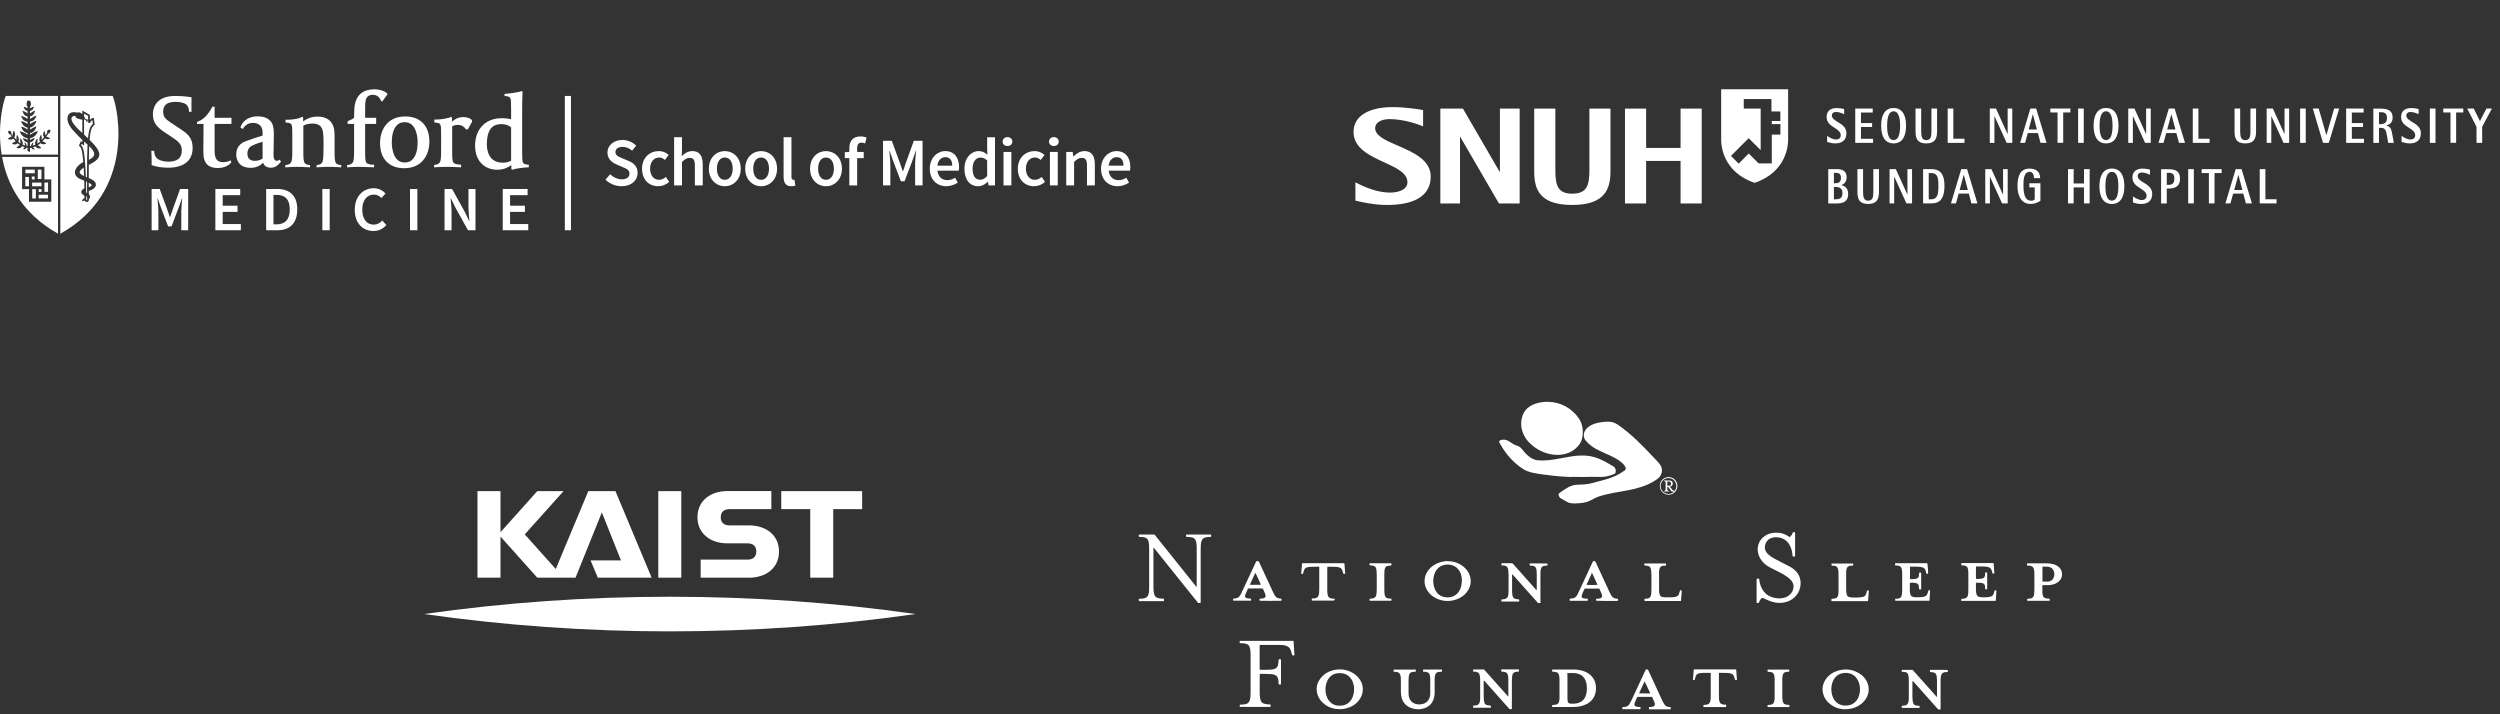 <svg width="224" height="64" viewBox="0 0 224 64" fill="none" xmlns="http://www.w3.org/2000/svg">
    <rect x="0" y="0" width="224" height="64" fill="#333333" stroke="none"/>
    <path d="M54.666 15.617C54.953 15.886 55.338 16.069 55.705 16.069C56.157 16.069 56.402 15.867 56.402 15.556C56.402 15.225 56.145 15.121 55.785 14.969L55.234 14.73C54.843 14.565 54.427 14.253 54.427 13.666C54.427 13.03 54.99 12.541 55.772 12.541C56.237 12.541 56.689 12.737 57.001 13.049L56.641 13.501C56.384 13.287 56.115 13.159 55.772 13.159C55.393 13.159 55.143 13.336 55.143 13.629C55.143 13.941 55.448 14.057 55.778 14.192L56.323 14.418C56.793 14.62 57.13 14.919 57.13 15.5C57.13 16.148 56.592 16.686 55.693 16.686C55.155 16.686 54.629 16.473 54.25 16.1L54.666 15.617V15.617Z"
          fill="white"/>
    <path d="M59.031 13.538C59.417 13.538 59.71 13.691 59.912 13.886L59.576 14.332C59.417 14.192 59.258 14.112 59.068 14.112C58.585 14.112 58.249 14.51 58.249 15.115C58.249 15.714 58.579 16.112 59.05 16.112C59.294 16.112 59.502 15.989 59.667 15.855L59.961 16.301C59.68 16.552 59.319 16.686 58.977 16.686C58.157 16.686 57.527 16.112 57.527 15.115C57.527 14.112 58.231 13.538 59.031 13.538H59.031Z"
          fill="white"/>
    <path d="M60.402 12.296H61.105V13.409L61.081 13.99C61.332 13.751 61.631 13.537 62.041 13.537C62.683 13.537 62.964 13.972 62.964 14.73V16.613H62.261V14.821C62.261 14.326 62.12 14.143 61.79 14.143C61.527 14.143 61.356 14.271 61.105 14.516V16.613H60.402V12.296Z"
          fill="white"/>
    <path d="M64.94 13.538C65.692 13.538 66.371 14.112 66.371 15.115C66.371 16.112 65.692 16.686 64.94 16.686C64.194 16.686 63.516 16.112 63.516 15.115C63.516 14.112 64.194 13.538 64.94 13.538ZM64.94 16.112C65.38 16.112 65.65 15.714 65.65 15.115C65.65 14.51 65.38 14.112 64.94 14.112C64.5 14.112 64.237 14.51 64.237 15.115C64.237 15.714 64.5 16.112 64.94 16.112Z"
          fill="white"/>
    <path d="M68.194 13.538C68.946 13.538 69.625 14.112 69.625 15.115C69.625 16.112 68.946 16.686 68.194 16.686C67.448 16.686 66.769 16.112 66.769 15.115C66.769 14.112 67.448 13.538 68.194 13.538ZM68.194 16.112C68.634 16.112 68.903 15.714 68.903 15.115C68.903 14.51 68.634 14.112 68.194 14.112C67.754 14.112 67.491 14.51 67.491 15.115C67.491 15.714 67.754 16.112 68.194 16.112Z"
          fill="white"/>
    <path d="M70.211 12.296H70.914V15.879C70.914 16.05 70.994 16.111 71.067 16.111C71.097 16.111 71.122 16.111 71.177 16.099L71.269 16.625C71.183 16.662 71.061 16.686 70.896 16.686C70.394 16.686 70.211 16.362 70.211 15.842V12.296H70.211Z"
          fill="white"/>
    <path d="M74.007 13.538C74.759 13.538 75.437 14.112 75.437 15.115C75.437 16.112 74.759 16.686 74.007 16.686C73.261 16.686 72.582 16.112 72.582 15.115C72.582 14.112 73.261 13.538 74.007 13.538ZM74.007 16.112C74.447 16.112 74.716 15.714 74.716 15.115C74.716 14.51 74.447 14.112 74.007 14.112C73.567 14.112 73.303 14.51 73.303 15.115C73.303 15.714 73.567 16.112 74.007 16.112Z"
          fill="white"/>
    <path d="M77.511 12.853C77.401 12.804 77.285 12.779 77.181 12.779C76.937 12.779 76.802 12.938 76.802 13.287V13.611H77.389V14.167H76.802V16.613H76.099V14.167H75.695V13.641L76.099 13.611V13.299C76.099 12.675 76.386 12.223 77.095 12.223C77.309 12.223 77.511 12.272 77.646 12.327L77.511 12.853L77.511 12.853Z"
          fill="white"/>
    <path d="M79.121 12.614H79.904L80.626 14.583L80.888 15.341H80.913L81.17 14.583L81.879 12.614H82.662V16.613H81.995V14.785C81.995 14.412 82.05 13.88 82.087 13.513H82.062L81.738 14.424L81.047 16.24H80.717L80.026 14.424L79.708 13.513H79.684C79.72 13.88 79.775 14.412 79.775 14.785V16.613H79.121V12.614H79.121Z"
          fill="white"/>
    <path d="M84.691 13.538C85.504 13.538 85.932 14.125 85.932 14.962C85.932 15.097 85.919 15.219 85.901 15.293H83.993C84.055 15.837 84.397 16.142 84.88 16.142C85.137 16.142 85.357 16.063 85.577 15.922L85.816 16.363C85.528 16.552 85.167 16.686 84.788 16.686C83.957 16.686 83.309 16.106 83.309 15.115C83.309 14.137 83.987 13.538 84.691 13.538H84.691ZM85.32 14.846C85.32 14.369 85.118 14.082 84.709 14.082C84.354 14.082 84.049 14.345 83.987 14.846H85.32H85.32Z"
          fill="white"/>
    <path d="M87.686 13.538C88.028 13.538 88.243 13.666 88.475 13.868L88.45 13.385V12.297H89.153V16.613H88.573L88.524 16.29H88.499C88.279 16.509 87.973 16.687 87.649 16.687C86.897 16.687 86.414 16.106 86.414 15.116C86.414 14.137 87.032 13.538 87.686 13.538V13.538ZM87.82 16.106C88.053 16.106 88.249 16.002 88.45 15.77V14.37C88.243 14.186 88.041 14.119 87.839 14.119C87.454 14.119 87.142 14.479 87.142 15.109C87.142 15.757 87.386 16.106 87.82 16.106H87.82Z"
          fill="white"/>
    <path d="M89.836 12.687C89.836 12.449 90.019 12.284 90.27 12.284C90.521 12.284 90.704 12.449 90.704 12.687C90.704 12.92 90.521 13.085 90.27 13.085C90.019 13.085 89.836 12.92 89.836 12.687ZM89.916 13.611H90.619V16.613H89.916V13.611Z"
          fill="white"/>
    <path d="M92.703 13.538C93.088 13.538 93.382 13.691 93.584 13.886L93.248 14.332C93.088 14.192 92.93 14.112 92.74 14.112C92.257 14.112 91.921 14.51 91.921 15.115C91.921 15.714 92.251 16.112 92.722 16.112C92.966 16.112 93.174 15.989 93.339 15.855L93.633 16.301C93.352 16.552 92.991 16.686 92.648 16.686C91.829 16.686 91.199 16.112 91.199 15.115C91.199 14.112 91.903 13.538 92.703 13.538H92.703Z"
          fill="white"/>
    <path d="M93.992 12.687C93.992 12.449 94.176 12.284 94.427 12.284C94.677 12.284 94.861 12.449 94.861 12.687C94.861 12.92 94.677 13.085 94.427 13.085C94.176 13.085 93.992 12.92 93.992 12.687ZM94.072 13.611H94.775V16.613H94.072V13.611Z"
          fill="white"/>
    <path d="M95.535 13.611H96.116L96.165 14.015H96.189C96.458 13.752 96.764 13.538 97.174 13.538C97.816 13.538 98.097 13.972 98.097 14.73V16.613H97.394V14.822C97.394 14.326 97.253 14.143 96.923 14.143C96.66 14.143 96.489 14.271 96.238 14.516V16.613H95.535V13.611V13.611Z"
          fill="white"/>
    <path d="M100.034 13.538C100.848 13.538 101.276 14.125 101.276 14.962C101.276 15.097 101.263 15.219 101.245 15.293H99.337C99.398 15.837 99.741 16.142 100.224 16.142C100.48 16.142 100.701 16.063 100.921 15.922L101.159 16.363C100.872 16.552 100.511 16.686 100.132 16.686C99.3 16.686 98.652 16.106 98.652 15.115C98.652 14.137 99.331 13.538 100.034 13.538H100.034ZM100.664 14.846C100.664 14.369 100.462 14.082 100.052 14.082C99.698 14.082 99.392 14.345 99.331 14.846H100.664H100.664Z"
          fill="white"/>
    <path d="M51.158 8.597H50.609V20.631H51.158V8.597Z" fill="white"/>
    <path d="M45.047 16.932H47.275V17.486H45.703V18.431H47.032V18.985H45.703V20.076H47.332V20.63H45.047V16.932V16.932Z"
          fill="white"/>
    <path d="M39.832 16.932H40.505L41.659 19.013L42.038 19.799H42.06C42.032 19.42 41.975 18.951 41.975 18.538V16.932H42.603V20.63H41.93L40.776 18.549L40.398 17.763H40.375C40.404 18.154 40.46 18.6 40.46 19.013V20.63H39.832V16.932H39.832Z"
          fill="white"/>
    <path d="M36.738 16.932H37.395V20.63H36.738V16.932Z" fill="white"/>
    <path d="M33.493 16.864C33.94 16.864 34.313 17.084 34.545 17.333L34.177 17.741C33.99 17.554 33.781 17.435 33.499 17.435C32.888 17.435 32.458 17.944 32.458 18.775C32.458 19.618 32.854 20.127 33.476 20.127C33.804 20.127 34.041 19.991 34.251 19.759L34.618 20.161C34.319 20.506 33.928 20.698 33.465 20.698C32.52 20.698 31.785 20.019 31.785 18.793C31.785 17.582 32.543 16.864 33.493 16.864Z"
          fill="white"/>
    <path d="M28.883 16.932H29.539V20.63H28.883V16.932Z" fill="white"/>
    <path d="M23.848 16.932H24.838C25.969 16.932 26.636 17.543 26.636 18.764C26.636 19.991 25.969 20.63 24.871 20.63H23.848V16.932H23.848ZM24.792 20.099C25.539 20.099 25.963 19.675 25.963 18.764C25.963 17.859 25.539 17.464 24.792 17.464H24.504V20.099H24.792Z"
          fill="white"/>
    <path d="M19.297 16.932H21.525V17.486H19.953V18.431H21.282V18.985H19.953V20.076H21.582V20.63H19.297V16.932V16.932Z"
          fill="white"/>
    <path d="M13.586 16.932H14.31L14.977 18.753L15.221 19.454H15.243L15.481 18.753L16.137 16.932H16.86V20.63H16.244V18.939C16.244 18.595 16.295 18.103 16.329 17.763H16.306L16.007 18.606L15.368 20.285H15.062L14.423 18.606L14.129 17.763H14.106C14.14 18.103 14.191 18.595 14.191 18.939V20.63H13.586V16.932H13.586Z"
          fill="white"/>
    <path d="M22.465 15.037C21.261 15.037 21.168 14.123 21.168 13.842C21.168 13.513 21.256 12.93 22.023 12.648C22.815 12.357 22.985 12.323 23.529 12.152V12.011C23.529 11.747 23.529 11.683 23.477 11.519C23.372 11.205 23.071 11.008 22.662 11.008C22.061 11.008 21.815 11.467 21.813 11.472L21.765 11.561L21.542 11.429L21.564 11.36C21.673 11.015 22.109 10.427 23.062 10.427C23.682 10.427 24.085 10.603 24.335 10.983C24.521 11.284 24.536 11.7 24.536 12.135C24.536 12.517 24.527 12.943 24.518 13.287C24.513 13.523 24.508 13.727 24.508 13.851C24.508 14.165 24.558 14.409 24.82 14.409C24.884 14.409 24.929 14.395 24.965 14.364L25.036 14.303L25.183 14.47L25.134 14.533C24.894 14.823 24.665 15.027 24.257 15.027C23.904 15.027 23.659 14.86 23.576 14.578C23.38 14.782 23.023 15.037 22.465 15.037ZM23.529 12.701C22.938 12.879 22.737 12.978 22.554 13.07C22.299 13.199 22.166 13.461 22.166 13.768C22.166 14.008 22.252 14.411 22.829 14.411C23.02 14.411 23.292 14.376 23.529 14.206V12.701Z"
          fill="white"/>
    <path d="M15.116 15.026C14.54 15.026 14.101 14.963 13.651 14.816L13.586 14.795V14.472C13.586 14.042 13.577 13.873 13.568 13.737L13.555 13.513L13.817 13.514L13.822 13.607C13.833 13.807 13.9 14.005 14.023 14.143C14.212 14.356 14.647 14.485 15.051 14.485C15.898 14.485 16.291 14.165 16.291 13.477C16.291 12.887 15.927 12.643 15.424 12.303L15.344 12.247L14.812 11.894C14.074 11.404 13.698 11.012 13.698 10.23C13.698 9.847 13.842 8.597 15.704 8.597C16.468 8.597 17.057 8.697 17.082 8.701L17.162 8.715L17.159 8.794C17.159 8.796 17.153 9.039 17.153 9.302C17.153 9.509 17.149 9.69 17.156 9.876L17.164 10.015H16.938L16.933 9.928C16.916 9.692 16.847 9.522 16.717 9.392C16.538 9.212 16.142 9.128 15.723 9.128C14.736 9.128 14.621 9.636 14.621 10.015C14.621 10.539 14.89 10.716 15.476 11.104L16.148 11.549C16.722 11.931 17.262 12.293 17.262 13.243C17.262 14.852 15.761 15.026 15.116 15.026H15.116Z"
          fill="white"/>
    <path d="M19.527 15.054C18.84 15.054 18.46 14.809 18.291 14.261C18.221 14.042 18.221 13.613 18.221 13.355C18.221 12.646 18.227 12.076 18.235 11.417L18.238 11.107H17.652V10.933L17.709 10.909C17.983 10.796 18.087 10.72 18.207 10.627C18.634 10.296 18.931 9.736 18.935 9.728L19.035 9.558H19.229V10.557H20.741V11.107H19.229V13.439C19.229 14.135 19.358 14.533 20.018 14.533C20.325 14.533 20.56 14.414 20.562 14.413L20.653 14.366L20.731 14.546L20.693 14.589C20.677 14.607 20.335 15.054 19.527 15.054H19.527Z"
          fill="white"/>
    <path d="M25.566 14.998V14.787L25.652 14.781C25.727 14.774 25.915 14.745 26.046 14.597C26.183 14.444 26.191 14.065 26.191 13.308V12.039C26.191 11.493 26.183 11.259 26.104 11.14C26.013 11.01 25.812 10.996 25.706 10.988C25.692 10.988 25.68 10.986 25.669 10.985L25.584 10.977V10.722L25.684 10.73C25.702 10.732 25.724 10.732 25.752 10.732C25.89 10.732 26.213 10.714 26.555 10.648C26.816 10.606 26.968 10.516 27.023 10.49L27.074 10.467L27.162 10.519V10.871C27.386 10.705 27.836 10.445 28.448 10.445C29.249 10.445 29.772 10.819 29.921 11.498C29.963 11.666 29.979 12.075 29.979 12.293V13.588C29.979 14.321 30.008 14.527 30.145 14.656C30.214 14.719 30.36 14.772 30.488 14.78L30.576 14.787V14.994L30.356 14.982C30.037 14.966 29.763 14.951 29.474 14.951C29.147 14.951 28.863 14.951 28.467 14.988L28.364 14.998V14.793L28.444 14.782C28.616 14.755 28.736 14.706 28.812 14.63C28.956 14.486 28.963 14.145 28.974 13.85C28.976 13.801 28.978 13.749 28.981 13.696C28.989 13.53 28.989 13.181 28.989 12.926C28.989 12.594 28.989 12.25 28.953 11.911C28.887 11.337 28.588 11.07 28.01 11.07C27.614 11.07 27.366 11.16 27.179 11.257V13.588C27.179 14.321 27.209 14.527 27.346 14.656C27.416 14.719 27.561 14.772 27.69 14.78L27.777 14.786V14.994L27.54 14.982C27.233 14.966 26.966 14.951 26.686 14.951C26.365 14.951 26.064 14.951 25.667 14.988L25.566 14.998L25.566 14.998Z"
          fill="white"/>
    <path d="M31.102 14.998V14.783L31.188 14.776C31.264 14.771 31.452 14.741 31.582 14.593C31.721 14.44 31.727 14.065 31.727 13.308V11.107H31.149V10.858L31.207 10.834C31.458 10.73 31.613 10.648 31.727 10.559C31.728 10.165 31.74 9.658 31.793 9.381C31.969 8.465 32.568 8 33.575 8C34.007 8 34.42 8.144 34.659 8.338L34.693 8.366L34.707 8.46L34.266 9.073L34.16 9.074L34.136 9.018C33.968 8.642 33.723 8.494 33.388 8.494C33.249 8.494 33.059 8.536 32.941 8.654C32.748 8.846 32.716 9.132 32.716 9.698V10.556H33.705V11.107H32.716V13.57C32.716 14.156 32.735 14.441 32.812 14.556C32.936 14.743 33.314 14.757 33.425 14.757H33.519V14.993L33.42 14.988C32.931 14.963 32.568 14.951 32.305 14.951C31.976 14.951 31.601 14.951 31.204 14.988L31.102 14.998H31.102Z"
          fill="white"/>
    <path d="M36.215 15.072C34.86 15.072 34.051 14.228 34.051 12.814C34.051 11.716 34.642 10.435 36.309 10.435C37.665 10.435 38.474 11.279 38.474 12.692C38.474 13.79 37.883 15.072 36.215 15.072ZM36.271 10.947C36.01 10.947 35.798 11.015 35.643 11.149C35.286 11.448 35.105 11.993 35.105 12.767C35.105 13.066 35.16 14.559 36.254 14.559C36.514 14.559 36.727 14.491 36.884 14.358C37.239 14.059 37.42 13.514 37.42 12.74C37.42 12.44 37.364 10.947 36.271 10.947H36.271Z"
          fill="white"/>
    <path d="M38.898 14.998V14.773L38.985 14.766C39.06 14.761 39.25 14.732 39.38 14.583C39.518 14.43 39.524 14.065 39.524 13.308V12.039C39.524 11.493 39.516 11.259 39.438 11.14C39.347 11.009 39.147 10.996 39.039 10.988C39.026 10.987 39.014 10.986 39.004 10.985L38.918 10.976V10.707L39.014 10.709C39.03 10.711 39.059 10.711 39.086 10.711C39.224 10.711 39.548 10.694 39.889 10.627C40.104 10.591 40.29 10.536 40.365 10.501L40.416 10.478L40.494 10.519V10.905C40.707 10.704 41.044 10.491 41.521 10.491C41.832 10.491 42.082 10.574 42.264 10.738L42.295 10.766V10.906L41.921 11.591H41.742L41.714 11.548C41.61 11.385 41.402 11.191 40.998 11.191C40.814 11.191 40.655 11.237 40.514 11.332V13.57C40.514 14.156 40.533 14.433 40.61 14.547C40.735 14.733 41.111 14.748 41.222 14.748H41.315V14.993L41.217 14.988C40.729 14.963 40.365 14.951 40.102 14.951C39.772 14.951 39.398 14.951 39.002 14.988L38.898 14.998H38.898Z"
          fill="white"/>
    <path d="M45.933 15.207L45.815 15.167V14.793C45.594 14.956 45.158 15.209 44.574 15.209C43.355 15.209 42.566 14.364 42.566 13.054C42.566 12.62 42.652 12.207 42.81 11.859C43.181 11.053 43.954 10.591 44.928 10.591C45.285 10.591 45.605 10.636 45.795 10.677V9.733C45.795 9.179 45.788 8.884 45.709 8.765C45.618 8.636 45.424 8.621 45.319 8.613C45.305 8.613 45.293 8.612 45.283 8.61L45.199 8.602L45.219 8.403H45.313C45.334 8.403 45.847 8.36 46.264 8.278C46.439 8.25 46.612 8.211 46.702 8.178L46.747 8.161L46.823 8.207L46.819 8.25C46.79 8.616 46.785 9.398 46.785 9.984V13.605C46.785 14.146 46.793 14.48 46.871 14.588C46.963 14.72 47.156 14.742 47.261 14.751C47.275 14.751 47.288 14.752 47.298 14.754L47.382 14.757V14.995H47.289C47.19 14.995 46.802 15.023 46.427 15.087C46.212 15.122 46.052 15.153 45.974 15.189L45.933 15.207H45.933ZM44.908 11.123C44.044 11.123 43.621 11.715 43.621 12.933C43.621 13.427 43.761 14.575 45.05 14.575H45.092C45.248 14.575 45.54 14.552 45.795 14.394V11.42C45.722 11.348 45.454 11.123 44.908 11.123H44.908Z"
          fill="white"/>
    <path fill-rule="evenodd" clip-rule="evenodd"
          d="M10.096 8.597H5.405V20.939C5.389 20.948 5.373 20.958 5.357 20.968L5.357 20.968L5.357 20.968L5.357 20.968L5.357 20.968L5.357 20.968C5.339 20.978 5.322 20.988 5.304 20.999L5.306 21C5.325 20.989 5.343 20.978 5.361 20.968C5.377 20.958 5.393 20.948 5.41 20.939C12.2 17.145 10.569 9.701 10.096 8.597ZM0.516 8.597H5.197V13.853H0.149C-0.26 11.341 0.276 9.156 0.516 8.597ZM5.197 20.936C1.942 19.116 0.624 16.458 0.187 14.061H5.197V20.936ZM2.689 9.719L2.686 9.571L2.686 9.571C2.783 9.428 2.775 9.355 2.763 9.25C2.761 9.237 2.76 9.224 2.758 9.21C2.745 9.093 2.702 9.006 2.577 9.001C2.45 9.006 2.407 9.093 2.395 9.21C2.393 9.224 2.392 9.237 2.39 9.25C2.378 9.355 2.37 9.428 2.467 9.571L2.469 9.715C2.358 9.616 2.256 9.596 2.168 9.579L2.168 9.579C2.151 9.576 2.135 9.572 2.119 9.569C2.191 9.85 2.325 9.908 2.468 9.933L2.468 10.172C2.318 10.038 2.175 9.968 2.012 9.93C2.105 10.293 2.281 10.409 2.468 10.43V10.66C2.28 10.527 2.091 10.42 1.888 10.382C2.006 10.751 2.231 10.883 2.468 10.9V11.107C2.28 10.973 2.091 10.886 1.888 10.847C2.003 11.206 2.238 11.401 2.468 11.427V11.612C2.28 11.478 2.091 11.386 1.888 11.347C1.992 11.671 2.224 11.898 2.468 11.917L2.468 12.063C2.243 11.917 2.009 11.8 1.764 11.758C1.904 12.156 2.188 12.355 2.468 12.378V12.546C2.358 12.447 2.208 12.413 2.084 12.384L2.052 12.376C2.12 12.645 2.33 12.725 2.468 12.761L2.473 13.077C2.462 13.077 2.441 13.069 2.419 13.062C2.4 13.055 2.38 13.048 2.37 13.047C2.376 12.937 2.34 12.833 2.199 12.743C2.192 12.828 2.229 12.96 2.267 13.039C2.187 13.02 2.109 12.989 2.03 12.952C2.073 12.788 2.015 12.572 1.827 12.381C1.793 12.507 1.81 12.725 1.847 12.856C1.782 12.815 1.72 12.763 1.655 12.707L1.655 12.707L1.643 12.697C1.719 12.543 1.697 12.308 1.53 12.078C1.479 12.196 1.462 12.407 1.483 12.547C1.41 12.472 1.347 12.404 1.273 12.313C1.373 12.16 1.406 11.946 1.227 11.698C1.176 11.815 1.119 11.981 1.15 12.18C1.105 12.118 1.056 12.049 1.011 11.98L1.013 11.975C1.026 11.929 1.038 11.888 1.001 11.821C0.959 11.745 0.834 11.677 0.78 11.724C0.693 11.769 0.742 11.914 0.795 11.981C0.841 12.04 0.881 12.041 0.926 12.042L0.931 12.042C0.948 12.07 0.965 12.098 0.981 12.125L0.981 12.125L0.981 12.125L0.981 12.125L0.981 12.125L0.981 12.125C1.007 12.168 1.031 12.209 1.058 12.247C0.916 12.245 0.802 12.352 0.703 12.453C0.925 12.546 1.087 12.515 1.196 12.421L1.215 12.445L1.215 12.445C1.28 12.528 1.344 12.61 1.413 12.678C1.263 12.707 1.164 12.787 1.065 12.888C1.307 12.989 1.484 12.948 1.587 12.832C1.659 12.902 1.726 12.948 1.799 12.993C1.657 13.041 1.552 13.146 1.468 13.262C1.753 13.328 1.912 13.257 1.982 13.089L2.026 13.11C2.091 13.14 2.154 13.17 2.221 13.187C2.139 13.23 2.115 13.285 2.081 13.361L2.071 13.383C2.249 13.379 2.33 13.338 2.363 13.231C2.372 13.232 2.387 13.236 2.403 13.241L2.403 13.241C2.425 13.247 2.448 13.254 2.462 13.255V13.52L2.689 13.621V13.26C2.709 13.26 2.729 13.253 2.749 13.246L2.749 13.246C2.766 13.24 2.783 13.233 2.801 13.232C2.828 13.345 2.933 13.389 3.117 13.393C3.079 13.307 3.027 13.256 2.95 13.19C3.03 13.175 3.105 13.148 3.185 13.116C3.263 13.267 3.441 13.343 3.71 13.281C3.626 13.165 3.524 13.089 3.385 13.018C3.456 12.976 3.522 12.918 3.59 12.86L3.59 12.86L3.63 12.825C3.735 12.936 3.91 12.967 4.147 12.868C4.03 12.75 3.937 12.71 3.794 12.666C3.809 12.651 3.824 12.635 3.84 12.619L3.84 12.619C3.906 12.55 3.983 12.47 4.04 12.395C4.148 12.485 4.278 12.507 4.494 12.416C4.395 12.316 4.292 12.281 4.144 12.235C4.208 12.154 4.282 12.053 4.333 11.96C4.408 11.962 4.451 11.923 4.477 11.866L4.479 11.861C4.514 11.78 4.561 11.673 4.461 11.627C4.389 11.583 4.308 11.641 4.254 11.709C4.216 11.758 4.2 11.815 4.232 11.89C4.179 11.988 4.134 12.057 4.07 12.138C4.068 12.001 4.022 11.824 3.971 11.706C3.825 11.997 3.829 12.142 3.952 12.291C3.884 12.382 3.808 12.467 3.737 12.542L3.737 12.538C3.735 12.4 3.732 12.176 3.682 12.059C3.508 12.3 3.491 12.539 3.581 12.693C3.501 12.762 3.418 12.817 3.337 12.867L3.342 12.825C3.359 12.692 3.382 12.514 3.351 12.401C3.165 12.589 3.111 12.811 3.152 12.974C3.075 13.007 2.998 13.029 2.92 13.046C2.925 13.033 2.929 13.019 2.934 13.005C2.961 12.925 2.996 12.824 2.99 12.752C2.846 12.844 2.781 12.959 2.79 13.07C2.78 13.071 2.77 13.072 2.76 13.074C2.736 13.077 2.712 13.08 2.688 13.081L2.689 12.761C2.833 12.725 3.052 12.632 3.112 12.361C2.998 12.383 2.789 12.47 2.691 12.549V12.378C2.983 12.35 3.27 12.134 3.392 11.737C3.199 11.766 2.932 11.925 2.746 12.035L2.69 12.069V11.919C2.936 11.898 3.172 11.698 3.265 11.328C3.087 11.357 2.847 11.512 2.693 11.612L2.692 11.429C2.928 11.396 3.167 11.181 3.265 10.828C3.087 10.857 2.846 11.012 2.692 11.111L2.691 10.895C2.937 10.873 3.163 10.728 3.265 10.363C3.112 10.388 2.91 10.52 2.759 10.62C2.735 10.636 2.712 10.651 2.691 10.665L2.69 10.43C2.883 10.402 3.057 10.271 3.138 9.911C2.995 9.94 2.809 10.074 2.685 10.173L2.691 9.935C2.842 9.909 2.982 9.837 3.044 9.553C2.931 9.576 2.787 9.64 2.689 9.719ZM8.026 12.53C8.099 11.622 8.234 11.375 8.456 11.19L8.489 11.162L8.398 10.558L8.32 10.571C8.22 10.588 8.125 10.665 8.052 10.748L8.051 10.302L7.376 9.903L7.377 10.239C7.325 10.189 7.28 10.151 7.26 10.136C7.192 10.086 7.131 10.063 7.069 10.063C7.033 10.063 7.001 10.071 6.972 10.078L6.968 10.079C6.923 10.091 6.89 10.1 6.821 10.071C6.515 10.009 6.278 10.077 6.147 10.262C6.024 10.436 6.005 10.704 6.096 10.962C6.154 11.128 6.261 11.318 6.414 11.526C6.475 11.611 7.012 12.177 7.131 12.298C7.21 12.378 7.294 12.458 7.38 12.537L7.38 12.742L7.244 12.65L7.065 13.065L7.122 13.1C7.246 13.177 7.376 13.393 7.466 14.526C7.141 14.661 6.726 15.045 6.714 15.439C6.709 15.628 6.798 15.891 7.264 16.073L7.265 16.074C7.354 16.109 7.451 16.146 7.547 16.185C7.553 16.401 7.558 16.632 7.563 16.879C7.469 16.921 7.315 17.017 7.286 17.153C7.259 17.276 7.335 17.394 7.509 17.506C7.529 17.519 7.549 17.527 7.57 17.535L7.572 17.535L7.574 17.748C7.501 17.784 7.462 17.811 7.406 17.875C7.374 17.911 7.345 17.949 7.362 17.985C7.366 17.995 7.38 18.017 7.416 18.017C7.44 18.017 7.475 18.007 7.541 17.981C7.558 17.974 7.572 17.968 7.585 17.964C7.618 18.045 7.692 18.098 7.776 18.098C7.866 18.098 7.94 18.037 7.96 17.947L7.962 17.938V17.93L7.961 17.839C8.025 17.796 8.064 17.728 8.068 17.648C8.071 17.557 8.029 17.469 7.958 17.402L7.957 17.204L7.956 17.104C8.255 17.035 8.562 16.84 8.591 16.582C8.609 16.421 8.523 16.186 8.011 15.979C7.997 15.973 7.983 15.968 7.97 15.962L7.97 15.962L7.952 15.955C7.951 15.523 7.953 15.132 7.955 14.778C8.486 14.509 8.847 14.257 8.894 13.92C8.942 13.569 8.654 13.153 8.026 12.53H8.026ZM7.228 11.78C6.399 11.029 6.364 10.686 6.417 10.548C6.479 10.388 6.691 10.383 6.734 10.393C6.76 10.399 6.762 10.404 6.77 10.438L6.77 10.438C6.783 10.491 6.803 10.571 6.962 10.623C7.139 10.682 7.275 10.715 7.377 10.725L7.379 11.918C7.329 11.873 7.28 11.828 7.228 11.78ZM8.219 16.602C8.217 16.636 8.177 16.701 7.955 16.775L7.953 16.494L7.953 16.369C8.112 16.452 8.222 16.534 8.219 16.602ZM7.897 10.389L7.897 10.727L7.71 10.677L7.612 10.627C7.623 10.565 7.586 10.488 7.531 10.412L7.531 10.173L7.897 10.389V10.389ZM7.134 15.451C7.121 15.346 7.232 15.211 7.499 15.008C7.512 15.235 7.523 15.489 7.533 15.774C7.301 15.662 7.147 15.558 7.134 15.451ZM7.703 16.251C7.735 16.265 7.767 16.279 7.799 16.294C7.799 16.61 7.801 16.946 7.803 17.305C7.777 17.29 7.747 17.27 7.723 17.245C7.717 16.883 7.711 16.553 7.703 16.251L7.703 16.251ZM7.73 17.914C7.729 17.799 7.728 17.688 7.727 17.578C7.761 17.587 7.787 17.599 7.805 17.619L7.806 17.728L7.808 17.92C7.797 17.95 7.754 17.959 7.73 17.914V17.914ZM7.787 15.887L7.798 15.891C7.797 14.568 7.81 13.63 7.845 12.956C7.77 12.888 7.692 12.818 7.614 12.748L7.58 12.718C7.565 12.704 7.549 12.69 7.534 12.676L7.534 13.033L7.312 12.883L7.259 13.006C7.431 13.136 7.61 13.474 7.69 15.845C7.721 15.859 7.754 15.873 7.787 15.887ZM7.884 12.392C7.776 12.287 7.659 12.176 7.533 12.06L7.531 10.714C7.546 10.709 7.558 10.703 7.568 10.695L7.665 10.742L7.795 10.95L7.836 10.937L7.828 10.805L7.898 10.791L7.898 10.994L8.044 11.028C8.081 10.954 8.176 10.818 8.271 10.755L8.324 11.1C8.1 11.298 7.963 11.56 7.884 12.392L7.884 12.392ZM8.437 13.86C8.409 14.03 8.252 14.181 7.96 14.32C7.966 13.838 7.976 13.434 7.992 13.095C8.273 13.369 8.475 13.627 8.437 13.86V13.86ZM3.978 14.945L3.979 16.073H4.596V18.074H2.595V16.946H1.977V14.945H3.978ZM3.714 15.199H3.386V16.037H3.714V15.199ZM3.722 17.2V16.946H3.468V17.2H3.722ZM3.113 15.199H2.276V15.527H3.113V15.199ZM2.267 16.691H2.595V15.854H2.267V16.691ZM3.104 15.818H2.849V16.073H3.104V15.818ZM3.714 16.363H2.877V16.691H3.714V16.363ZM2.886 17.784H3.213V16.946H2.886V17.784ZM3.459 17.774H4.296V17.446H3.459V17.774ZM3.978 17.192H4.305V16.355H3.978V17.192Z"
          fill="white"/>
    <path fill-rule="evenodd" clip-rule="evenodd"
          d="M154.216 8V12.541C154.216 12.975 154.337 15.405 157.216 16.384C160.095 15.405 160.216 12.975 160.216 12.541V8H154.216ZM159.519 9.985V10.844H158.752V11.121H159.524V12.061H158.752V14.642H157.575L156.686 13.753L155.787 14.662L155.095 13.97L156.681 12.384L157.757 13.45V9.732H156.241V8.879H158.721V9.985H159.519ZM125.232 13.046C124.146 12.576 123.212 12.167 123.212 11.475C123.212 10.995 123.742 10.667 124.525 10.672C125.783 10.682 127.02 11.121 127.404 11.278L127.51 11.323V9.854H127.475C127.111 9.793 125.919 9.596 124.793 9.596C122.591 9.596 121.277 10.424 121.277 11.818C121.277 13.283 122.732 13.95 124.016 14.539L124.03 14.546L124.067 14.563C125.119 15.046 126.106 15.5 126.106 16.324C126.106 17.218 124.742 17.258 124.586 17.258C123.717 17.258 122.722 16.995 121.555 16.394L121.444 16.339V17.975L121.575 18.006C122 18.107 123.121 18.364 124.278 18.364C126.838 18.364 128.192 17.48 128.192 15.813C128.192 14.329 126.622 13.647 125.238 13.046L125.237 13.046H125.232ZM144.233 9.732H144.238H144.299V15.319C144.299 16.899 143.849 18.364 140.864 18.364C137.879 18.364 137.465 16.899 137.465 15.319V9.732H139.359V15.228C139.359 16.576 139.556 17.354 140.864 17.354C142.172 17.354 142.41 16.637 142.41 15.228V9.732H144.233ZM150.578 18.233H152.472V9.732H152.406H150.578V13.253H147.492V9.732H145.598V18.233H147.492V14.42H150.578V18.233ZM134.393 15.44V9.732H134.398H136.161V18.233H134.308C134.308 18.233 131.05 12.627 130.817 12.223V18.233H129.055V9.732H131.08C131.08 9.732 134.161 15.041 134.393 15.44ZM165.235 10.238C165.144 10.187 164.811 10.03 164.497 10.03C164.285 10.03 164.134 10.157 164.134 10.344C164.134 10.61 164.389 10.765 164.673 10.938C165.032 11.156 165.437 11.402 165.437 11.935C165.437 12.601 165.003 12.849 164.432 12.849C164.132 12.849 163.85 12.758 163.734 12.72L163.71 12.712V12.172C163.917 12.319 164.215 12.5 164.513 12.5C164.684 12.5 164.932 12.414 164.932 12.127C164.932 11.807 164.665 11.637 164.376 11.453C164.035 11.236 163.664 11 163.664 10.475C163.664 9.98 163.987 9.682 164.568 9.682C164.851 9.682 165.134 9.743 165.235 9.768V10.238ZM167.796 9.727H166.236L166.23 9.732V12.803H167.827V12.435H166.741V11.379H167.741V11.025H166.741V10.081H167.796V9.727ZM169.086 11.263C169.086 10.49 169.243 9.97 169.667 9.97C170.091 9.97 170.248 10.485 170.248 11.263C170.248 12.041 170.091 12.551 169.667 12.551C169.243 12.551 169.086 12.036 169.086 11.263ZM169.667 12.849C170.45 12.849 170.783 12.202 170.783 11.263C170.783 10.323 170.45 9.677 169.667 9.677C168.884 9.677 168.551 10.323 168.551 11.263C168.551 12.202 168.879 12.849 169.667 12.849ZM172.592 12.849C173.461 12.849 173.562 12.298 173.562 11.753V9.727H173.057V11.753C173.057 12.238 173.002 12.556 172.592 12.556C172.204 12.556 172.138 12.233 172.138 11.753V9.727H171.633V11.753C171.633 12.303 171.724 12.849 172.592 12.849ZM174.512 9.727H175.017V12.43H176.017V12.798H174.512V9.727ZM178.841 9.727H178.285V12.798H178.699V10.409H178.709L179.795 12.798H180.3V9.727H179.886V12.005H179.876L178.841 9.727ZM182.143 10.243H182.148L182.506 11.601H181.769L182.138 10.243H182.143ZM181.001 12.798H181.446L181.688 11.925H182.597L182.83 12.798H183.37L182.441 9.727H181.92L181.001 12.798ZM183.711 10.076H184.352H184.357V12.793H184.863V10.076H185.504V9.722H183.711V10.076ZM186.199 9.727H186.704V12.798H186.199V9.727ZM188.702 9.97C188.278 9.97 188.121 10.49 188.121 11.263C188.121 12.036 188.278 12.551 188.702 12.551C189.126 12.551 189.283 12.041 189.283 11.263C189.283 10.485 189.126 9.97 188.702 9.97ZM189.818 11.263C189.818 12.202 189.485 12.849 188.702 12.849C187.914 12.849 187.586 12.202 187.586 11.263C187.586 10.323 187.919 9.677 188.702 9.677C189.485 9.677 189.818 10.323 189.818 11.263ZM190.691 9.727H191.247L192.282 12.005H192.292V9.727H192.707V12.798H192.202L191.116 10.409H191.106V12.798H190.691V9.727ZM194.559 10.243H194.549L194.18 11.601H194.918L194.559 10.243ZM193.852 12.798H193.402L194.327 9.727H194.847L195.776 12.798H195.236L195.003 11.925H194.094L193.852 12.798ZM196.473 9.727H196.978V12.43H197.978V12.798H196.473V9.727ZM201.174 12.849C202.043 12.849 202.144 12.298 202.144 11.753V9.727H201.639V11.753C201.639 12.238 201.584 12.556 201.174 12.556C200.786 12.556 200.72 12.233 200.72 11.753V9.727H200.215V11.753C200.215 12.303 200.306 12.849 201.174 12.849ZM203.094 9.727H203.65L204.685 12.005H204.695V9.727H205.109V12.798H204.604L203.518 10.409H203.508V12.798H203.094V9.727ZM206.595 9.727H206.09V12.798H206.595V9.727ZM207.23 9.727H207.756L208.438 12.096H208.448L209.14 9.727H209.589L208.665 12.798H208.14L207.23 9.727ZM211.781 9.727H210.22L210.215 9.732V12.803H211.811V12.435H210.725V11.379H211.725V11.025H210.725V10.081H211.781V9.727ZM213.157 10.051H213.258C213.572 10.051 213.875 10.081 213.875 10.571C213.875 11.02 213.617 11.126 213.258 11.126H213.157V10.051ZM212.652 12.798H213.157V11.455H213.314C213.713 11.455 213.784 11.657 213.885 12.223L213.981 12.803H214.491L214.339 11.99C214.274 11.637 214.218 11.339 213.824 11.258V11.248C214.067 11.177 214.38 11.01 214.38 10.536C214.38 9.838 213.849 9.732 213.258 9.732H212.652V12.798ZM215.97 10.03C216.283 10.03 216.617 10.187 216.708 10.238V9.768C216.606 9.743 216.324 9.682 216.041 9.682C215.46 9.682 215.137 9.98 215.137 10.475C215.137 11 215.508 11.236 215.849 11.453C216.138 11.637 216.404 11.807 216.404 12.127C216.404 12.414 216.157 12.5 215.985 12.5C215.687 12.5 215.389 12.319 215.182 12.172V12.712L215.207 12.72C215.323 12.758 215.605 12.849 215.904 12.849C216.475 12.849 216.91 12.601 216.91 11.935C216.91 11.402 216.504 11.156 216.146 10.938C215.862 10.765 215.606 10.61 215.606 10.344C215.606 10.157 215.758 10.03 215.97 10.03ZM217.715 9.727H218.22V12.798H217.715V9.727ZM218.918 10.076H219.559H219.564V12.793H220.07V10.076H220.711V9.722H218.918V10.076ZM221.892 11.359L221.059 9.722H221.644L222.205 10.849L222.786 9.722H223.276L222.402 11.359V12.798H221.897V11.359H221.892ZM164.424 15.48H164.318V16.419H164.424C164.696 16.419 164.949 16.349 164.949 15.95C164.949 15.551 164.747 15.48 164.424 15.48ZM164.56 18.228H163.812V18.223V15.152H164.56C165.004 15.152 165.459 15.268 165.459 15.879C165.459 16.314 165.196 16.515 164.989 16.581V16.591C165.267 16.657 165.595 16.824 165.595 17.384C165.595 18.172 164.969 18.228 164.56 18.228ZM164.424 16.748H164.318V16.753V17.859H164.424C164.757 17.859 165.085 17.814 165.085 17.319C165.085 16.899 164.863 16.748 164.424 16.748ZM168.355 17.177C168.355 17.723 168.254 18.273 167.385 18.273C166.517 18.273 166.426 17.728 166.426 17.177V15.152H166.931V17.177C166.931 17.657 166.997 17.98 167.385 17.98C167.795 17.98 167.85 17.662 167.85 17.177V15.152H168.355V17.177ZM169.865 15.152H169.31H169.305V18.223H169.719V15.834H169.729L170.815 18.223H171.32V15.152H170.906V17.43H170.901L169.865 15.152ZM172.814 15.505H173.021C173.607 15.505 173.682 15.894 173.682 16.647C173.682 17.46 173.581 17.859 173.021 17.859H172.814V15.51V15.505ZM172.309 18.223H173.026C173.591 18.223 174.223 18.066 174.223 16.642C174.223 15.374 173.652 15.152 173.026 15.152H172.309V18.223ZM175.961 15.667H175.951L175.583 17.026H176.32L175.961 15.667ZM175.254 18.223H174.805L175.729 15.152H176.249L177.179 18.223H176.638L176.406 17.349H175.497L175.254 18.223ZM177.88 15.152H178.431L179.466 17.43H179.476V15.152H179.89V18.223H179.385L178.299 15.834H178.294V18.223H177.88V15.152ZM181.953 18.273C182.321 18.273 182.614 18.127 182.816 17.991H182.821V16.42H181.831V16.788H182.311V17.859C182.271 17.925 182.15 17.985 181.998 17.985C181.422 17.985 181.301 17.354 181.301 16.617C181.301 16.203 181.301 15.399 181.841 15.399C182.214 15.399 182.235 15.777 182.245 15.959L182.246 15.96H182.796C182.796 15.374 182.422 15.107 181.841 15.107C181.018 15.107 180.766 15.763 180.766 16.662C180.766 17.561 181.114 18.273 181.953 18.273ZM185.293 15.152H185.798V16.44H186.727V15.152H187.232V18.223H186.727V16.788H185.798V18.223H185.293V15.152ZM189.226 15.399C188.801 15.399 188.645 15.915 188.645 16.687C188.645 17.465 188.801 17.98 189.226 17.98C189.65 17.98 189.806 17.46 189.806 16.687C189.806 15.915 189.65 15.399 189.226 15.399ZM190.342 16.687C190.342 17.627 190.008 18.273 189.226 18.273C188.438 18.273 188.109 17.627 188.109 16.687C188.109 15.748 188.443 15.101 189.226 15.101C190.008 15.101 190.342 15.748 190.342 16.687ZM192.637 15.667C192.546 15.612 192.213 15.455 191.9 15.455C191.688 15.455 191.536 15.581 191.536 15.773C191.536 16.039 191.791 16.194 192.076 16.367C192.434 16.585 192.839 16.832 192.839 17.364C192.839 18.031 192.405 18.278 191.834 18.278C191.535 18.278 191.253 18.187 191.136 18.15L191.112 18.142V17.596C191.319 17.743 191.617 17.925 191.915 17.925C192.087 17.925 192.334 17.839 192.334 17.551C192.334 17.234 192.068 17.065 191.78 16.881C191.439 16.663 191.066 16.425 191.066 15.899C191.066 15.405 191.39 15.107 191.971 15.107C192.253 15.107 192.536 15.167 192.637 15.192V15.667ZM194.269 15.48H194.143V16.566H194.269C194.562 16.566 194.825 16.495 194.825 16C194.825 15.571 194.628 15.48 194.269 15.48ZM194.143 18.228H193.638L193.633 18.233V15.162H194.269C194.89 15.162 195.33 15.303 195.33 16.011C195.33 16.824 194.693 16.894 194.269 16.894H194.143V18.228ZM196.062 15.152H196.568V18.223H196.062V15.152ZM197.27 15.505H197.911H197.916V18.223H198.421V15.505H199.063V15.152H197.27V15.505ZM200.323 15.152H200.843L201.772 18.223H201.232L201 17.349H200.09L199.848 18.223H199.398L200.318 15.152H200.323ZM200.186 17.026H200.919L200.56 15.667H200.555L200.186 17.026ZM202.978 15.152H202.473V18.223H203.978V17.854H202.978V15.152Z"
          fill="white"/>
    <path fill-rule="evenodd" clip-rule="evenodd"
          d="M65.366 47.076H67.128C68.607 47.076 69.799 47.922 69.799 49.418C69.799 50.913 68.602 51.76 67.128 51.76H62.78V50.142H66.979C67.436 50.142 67.766 49.918 67.766 49.413C67.766 48.907 67.436 48.684 66.979 48.684H65.164C63.69 48.684 62.492 47.832 62.492 46.342C62.492 44.852 63.69 44 65.164 44H69.113V45.618H65.366C64.908 45.618 64.579 45.842 64.579 46.347C64.579 46.853 64.908 47.076 65.366 47.076ZM61.044 44.005H58.984V51.76H61.044V44.005ZM70 44.005V45.618H72.597V51.76H74.657V45.618H77.249V44.005H70ZM52.712 44.005L49.796 50.983L47.018 47.88L50.493 44.005H48.141L44.846 47.683V44.005H42.781V51.76H44.846V48.077L48.141 51.76H51.568L53.926 45.911L55.64 50.211H52.915L53.564 51.76H58.386L55.145 44.005H52.712ZM60.018 56.571C52.54 56.571 45.19 56.039 38 55.017C45.19 53.995 52.54 53.468 60.018 53.468C67.495 53.468 74.845 53.995 82.035 55.017C74.845 56.044 67.495 56.571 60.018 56.571Z"
          fill="white"/>
    <path fill-rule="evenodd" clip-rule="evenodd"
          d="M138.708 36.007C139.81 36.007 140.858 36.583 141.478 37.509C141.663 37.787 141.762 38.085 141.801 38.416C141.828 38.635 141.828 38.846 141.801 39.058C141.755 39.403 141.63 39.714 141.393 39.972C141.083 40.323 140.693 40.554 140.245 40.674C139.902 40.76 139.559 40.779 139.203 40.74C138.392 40.647 137.693 40.296 137.099 39.734C136.789 39.442 136.559 39.098 136.42 38.688C136.255 38.198 136.255 37.715 136.427 37.225C136.545 36.88 136.763 36.609 137.073 36.41C137.297 36.265 137.541 36.172 137.805 36.106C138.089 36.033 138.372 36 138.708 36V36.007ZM141.201 45.115C141.069 45.109 140.924 45.102 140.779 45.089C140.687 45.082 140.595 45.056 140.509 45.016C140.436 44.983 140.357 44.943 140.285 44.904C140.146 44.824 140.001 44.745 139.863 44.659C139.757 44.599 139.691 44.506 139.658 44.387C139.638 44.288 139.658 44.209 139.744 44.156C140.001 43.99 140.245 43.805 140.515 43.659C140.66 43.58 140.806 43.52 140.97 43.48C141.083 43.454 141.188 43.441 141.3 43.434C141.518 43.421 141.735 43.414 141.953 43.401C142.177 43.388 142.395 43.355 142.613 43.295C142.969 43.196 143.331 43.103 143.687 43.01C144.024 42.918 144.354 42.812 144.67 42.673C144.973 42.54 145.257 42.375 145.527 42.183C145.547 42.17 145.574 42.15 145.593 42.13C145.666 42.07 145.686 41.998 145.659 41.905C145.639 41.839 145.6 41.779 145.56 41.719C145.481 41.607 145.382 41.514 145.283 41.428C145.092 41.263 144.881 41.13 144.657 41.011C144.393 40.865 144.116 40.746 143.839 40.627C143.615 40.528 143.391 40.422 143.173 40.316C142.975 40.223 142.791 40.104 142.613 39.978C142.415 39.833 142.243 39.667 142.085 39.482C141.848 39.211 141.881 38.833 142.012 38.602C142.092 38.456 142.204 38.337 142.336 38.237C142.461 38.145 142.606 38.072 142.751 38.012C143.002 37.913 143.265 37.86 143.529 37.82C143.674 37.801 143.813 37.787 143.958 37.781C144.123 37.781 144.281 37.781 144.439 37.82C144.637 37.867 144.815 37.953 144.98 38.065C145.27 38.271 145.547 38.482 145.824 38.708C146.391 39.178 146.919 39.687 147.433 40.217C147.809 40.607 148.185 41.005 148.561 41.402C148.653 41.494 148.726 41.6 148.792 41.713C148.983 42.044 148.93 42.434 148.713 42.712C148.62 42.832 148.502 42.924 148.376 43.004C148.152 43.156 147.915 43.282 147.671 43.394C147.268 43.58 146.846 43.705 146.418 43.811C146.029 43.904 145.639 43.97 145.244 44.043C144.769 44.123 144.294 44.202 143.826 44.321C143.674 44.361 143.523 44.401 143.371 44.447C143.206 44.493 143.048 44.559 142.896 44.639C142.771 44.705 142.652 44.765 142.527 44.831C142.296 44.95 142.052 45.016 141.801 45.056C141.604 45.089 141.406 45.096 141.195 45.102L141.201 45.115ZM140.799 42.726C141.162 42.739 141.524 42.732 141.887 42.739C141.986 42.739 142.085 42.739 142.184 42.732C142.415 42.726 142.646 42.719 142.876 42.726C143.015 42.726 143.153 42.726 143.285 42.732C143.463 42.732 143.641 42.732 143.819 42.706C143.984 42.686 144.142 42.646 144.301 42.587C144.367 42.56 144.433 42.54 144.505 42.52C144.558 42.507 144.604 42.487 144.65 42.468C144.703 42.441 144.736 42.395 144.756 42.342C144.815 42.13 144.736 41.878 144.545 41.779C144.354 41.68 144.169 41.561 143.984 41.455C143.74 41.316 143.483 41.19 143.219 41.084C142.784 40.912 142.329 40.819 141.854 40.813C141.518 40.813 141.181 40.832 140.852 40.885C140.529 40.938 140.199 40.998 139.876 41.057C139.533 41.124 139.19 41.183 138.84 41.223C138.497 41.263 138.154 41.276 137.812 41.243C137.772 41.243 137.739 41.236 137.699 41.23C137.482 41.19 137.284 41.097 137.106 40.978C136.928 40.859 136.776 40.713 136.631 40.554C136.539 40.449 136.446 40.343 136.361 40.23C136.235 40.071 136.077 39.972 135.886 39.919C135.78 39.886 135.681 39.846 135.589 39.786C135.484 39.72 135.378 39.648 135.266 39.581C135.213 39.548 135.154 39.508 135.095 39.482C134.897 39.376 134.686 39.37 134.475 39.429C134.442 39.442 134.402 39.456 134.376 39.482C134.33 39.515 134.316 39.568 134.336 39.621C134.349 39.654 134.369 39.687 134.382 39.72C134.593 40.091 134.824 40.455 135.095 40.786C135.484 41.263 135.932 41.673 136.453 42.011C136.578 42.09 136.717 42.163 136.855 42.216C137.007 42.276 137.159 42.322 137.317 42.355C137.647 42.434 137.983 42.474 138.319 42.52C138.511 42.547 138.702 42.573 138.893 42.593C139.098 42.62 139.309 42.64 139.513 42.66C139.678 42.673 139.843 42.686 140.008 42.699C140.265 42.719 140.529 42.739 140.786 42.746L140.799 42.726ZM148.719 43.54C148.719 44.01 149.108 44.334 149.504 44.328C149.933 44.334 150.289 43.977 150.295 43.547C150.295 43.13 149.972 42.746 149.511 42.746C149.075 42.746 148.713 43.103 148.719 43.54ZM149.807 43.825C149.748 43.758 149.695 43.692 149.623 43.613C149.669 43.593 149.708 43.58 149.741 43.56C149.84 43.507 149.887 43.421 149.88 43.308C149.88 43.202 149.814 43.123 149.722 43.083C149.675 43.063 149.623 43.05 149.577 43.05C149.451 43.05 149.333 43.05 149.207 43.05C149.174 43.05 149.135 43.05 149.102 43.05C149.095 43.05 149.089 43.05 149.082 43.063C149.082 43.063 149.082 43.07 149.082 43.077C149.082 43.077 149.082 43.083 149.082 43.09C149.089 43.09 149.095 43.103 149.108 43.103C149.207 43.13 149.227 43.156 149.24 43.255C149.24 43.288 149.24 43.322 149.24 43.355C149.24 43.48 149.24 43.606 149.24 43.732C149.24 43.758 149.24 43.785 149.24 43.818C149.24 43.858 149.234 43.904 149.207 43.937C149.181 43.977 149.141 43.983 149.102 43.99C149.082 43.99 149.075 44.01 149.089 44.036C149.122 44.036 149.154 44.036 149.181 44.036C149.28 44.036 149.379 44.036 149.484 44.036C149.504 44.036 149.53 44.036 149.55 44.036C149.55 44.036 149.55 44.03 149.55 44.023C149.55 44.017 149.55 44.01 149.55 44.003C149.537 43.997 149.524 43.99 149.511 43.983C149.431 43.977 149.399 43.931 149.392 43.851C149.392 43.785 149.385 43.719 149.385 43.659C149.385 43.639 149.392 43.619 149.412 43.619C149.431 43.619 149.451 43.619 149.464 43.633C149.484 43.653 149.504 43.672 149.517 43.699C149.583 43.785 149.642 43.871 149.708 43.957C149.728 43.983 149.748 44.01 149.768 44.036C149.834 44.036 149.9 44.036 149.979 44.043C149.972 44.063 149.972 44.076 149.959 44.083C149.563 44.427 148.97 44.242 148.818 43.745C148.68 43.288 149.036 42.812 149.53 42.838C149.801 42.852 150.005 42.984 150.124 43.229C150.243 43.467 150.229 43.705 150.084 43.931C150.078 43.944 150.071 43.957 150.058 43.964C150.045 43.97 150.025 43.977 150.005 43.977C149.985 43.977 149.959 43.964 149.939 43.95C149.88 43.924 149.834 43.877 149.788 43.831L149.807 43.825ZM149.57 43.52C149.517 43.52 149.458 43.527 149.399 43.514C149.385 43.427 149.385 43.335 149.392 43.249C149.392 43.216 149.392 43.182 149.392 43.149C149.464 43.13 149.524 43.136 149.583 43.149C149.656 43.163 149.708 43.216 149.715 43.288C149.715 43.322 149.715 43.355 149.715 43.388C149.702 43.467 149.649 43.527 149.57 43.533V43.52ZM157.576 51.854C157.523 51.848 157.464 51.841 157.404 51.854C157.391 51.894 157.391 51.927 157.391 51.967C157.391 51.967 157.391 51.987 157.391 51.993C157.391 52.47 157.391 52.947 157.391 53.423V53.767C157.391 53.834 157.391 53.893 157.391 53.953C157.391 53.973 157.398 53.993 157.404 54.019C157.47 54.026 157.53 54.032 157.589 54.019C157.602 53.986 157.616 53.959 157.622 53.926C157.662 53.807 157.734 53.701 157.82 53.615C157.84 53.595 157.866 53.582 157.893 53.562C157.952 53.582 158.018 53.602 158.077 53.629C158.176 53.668 158.268 53.715 158.367 53.761C158.499 53.821 158.638 53.88 158.783 53.92C159.205 54.052 159.634 54.059 160.056 53.933C160.418 53.827 160.728 53.629 160.966 53.331C161.177 53.066 161.295 52.755 161.328 52.417C161.348 52.225 161.335 52.04 161.289 51.854C161.21 51.543 161.038 51.285 160.801 51.067C160.649 50.934 160.484 50.828 160.306 50.736C160.082 50.623 159.851 50.504 159.627 50.391C159.416 50.285 159.205 50.173 159 50.06C158.855 49.981 158.71 49.895 158.578 49.789C158.493 49.723 158.414 49.657 158.341 49.577C158.117 49.306 158.071 49.001 158.209 48.684C158.334 48.379 158.585 48.214 158.908 48.154C159.066 48.121 159.225 48.134 159.376 48.154C159.732 48.207 160.023 48.372 160.24 48.657C160.339 48.789 160.412 48.942 160.471 49.101C160.55 49.312 160.59 49.538 160.616 49.763C160.616 49.763 160.616 49.776 160.616 49.782C160.616 49.816 160.616 49.842 160.656 49.868C160.662 49.868 160.675 49.868 160.689 49.868C160.689 49.868 160.741 49.868 160.774 49.868C160.774 49.868 160.821 49.868 160.84 49.835V48.511C160.84 48.267 160.84 48.028 160.84 47.783C160.84 47.783 160.84 47.77 160.84 47.763C160.84 47.763 160.84 47.71 160.821 47.684C160.768 47.684 160.708 47.677 160.649 47.684C160.636 47.717 160.623 47.743 160.616 47.777C160.57 47.889 160.511 47.988 160.418 48.075C160.398 48.094 160.372 48.108 160.352 48.121C160.3 48.088 160.247 48.055 160.194 48.022C160.036 47.922 159.871 47.843 159.693 47.797C159.475 47.737 159.258 47.724 159.033 47.73C158.783 47.743 158.545 47.797 158.321 47.909C157.695 48.214 157.365 48.869 157.53 49.571C157.589 49.829 157.714 50.06 157.879 50.272C158.084 50.524 158.334 50.716 158.625 50.861C158.921 51.014 159.218 51.159 159.515 51.312C159.706 51.411 159.897 51.517 160.075 51.643C160.194 51.729 160.313 51.821 160.418 51.927C160.497 52.007 160.563 52.093 160.616 52.192C160.675 52.311 160.708 52.43 160.702 52.563C160.689 52.88 160.557 53.139 160.306 53.337C160.122 53.483 159.917 53.562 159.686 53.595C159.442 53.629 159.205 53.615 158.967 53.562C158.46 53.45 158.09 53.165 157.853 52.708C157.728 52.457 157.655 52.192 157.629 51.914V51.901C157.629 51.881 157.629 51.854 157.602 51.834L157.576 51.854ZM106.269 48.094C106.262 48.028 106.262 47.969 106.269 47.916C106.302 47.896 106.335 47.896 106.368 47.896C106.368 47.896 106.388 47.896 106.394 47.896C106.803 47.896 107.212 47.896 107.621 47.896C107.72 47.896 107.825 47.896 107.924 47.896C107.964 47.896 108.003 47.896 108.043 47.896C108.162 47.896 108.287 47.896 108.406 47.896C108.439 47.896 108.472 47.896 108.498 47.896C108.505 47.909 108.518 47.916 108.518 47.922C108.518 47.975 108.524 48.035 108.518 48.088C108.485 48.108 108.458 48.108 108.425 48.108C108.425 48.108 108.406 48.108 108.399 48.108C108.287 48.108 108.181 48.108 108.069 48.141C108.063 48.141 108.05 48.141 108.043 48.141C107.825 48.187 107.693 48.313 107.641 48.531C107.614 48.65 107.595 48.77 107.588 48.889C107.588 49.034 107.581 49.187 107.581 49.332C107.581 50.848 107.581 52.358 107.581 53.873C107.581 53.887 107.581 53.9 107.581 53.907C107.581 53.946 107.581 53.986 107.568 54.019C107.529 54.032 107.482 54.026 107.443 54.026C107.416 54.026 107.383 54.026 107.357 54.026C107.331 53.993 107.298 53.966 107.278 53.933C106.678 53.185 106.078 52.437 105.478 51.689C104.805 50.848 104.132 50.014 103.46 49.173C103.433 49.14 103.407 49.101 103.367 49.068C103.361 49.087 103.348 49.094 103.348 49.107C103.348 49.147 103.348 49.18 103.348 49.22V49.233C103.348 49.465 103.348 49.69 103.348 49.921V49.928C103.348 50.795 103.348 51.656 103.348 52.523V52.556C103.348 52.735 103.347 52.914 103.38 53.092C103.394 53.158 103.407 53.218 103.427 53.278C103.479 53.43 103.578 53.529 103.73 53.575C103.829 53.609 103.928 53.629 104.027 53.629C104.106 53.629 104.192 53.635 104.271 53.642C104.284 53.675 104.291 53.695 104.291 53.715C104.291 53.741 104.291 53.767 104.291 53.84C104.271 53.86 104.251 53.86 104.225 53.86C104.225 53.86 104.218 53.86 104.211 53.86C104.033 53.86 103.855 53.86 103.671 53.86H102.068C102.068 53.86 102.035 53.814 102.035 53.794C102.035 53.754 102.035 53.708 102.035 53.662C102.062 53.662 102.088 53.648 102.114 53.648C102.24 53.648 102.365 53.648 102.484 53.615C102.503 53.615 102.53 53.609 102.55 53.602C102.728 53.556 102.846 53.437 102.899 53.264C102.939 53.132 102.958 53 102.958 52.867C102.958 52.722 102.965 52.583 102.965 52.437C102.965 51.391 102.965 50.345 102.965 49.299C102.965 49.167 102.965 49.028 102.958 48.895C102.958 48.776 102.939 48.657 102.912 48.538C102.906 48.505 102.892 48.478 102.886 48.445C102.833 48.306 102.741 48.214 102.602 48.167C102.517 48.141 102.424 48.121 102.332 48.114C102.266 48.114 102.193 48.114 102.127 48.108C102.101 48.108 102.075 48.101 102.048 48.094C102.035 48.055 102.035 48.015 102.035 47.975C102.035 47.955 102.035 47.929 102.035 47.909C102.055 47.902 102.075 47.896 102.095 47.896C102.523 47.896 102.952 47.896 103.38 47.896H103.42C103.42 47.896 103.427 47.896 103.446 47.896C104.693 49.451 105.946 51.014 107.199 52.583C107.212 52.569 107.225 52.556 107.225 52.55C107.225 52.51 107.225 52.47 107.225 52.43V52C107.225 51.06 107.225 50.12 107.225 49.18C107.225 49.001 107.225 48.816 107.192 48.637C107.179 48.558 107.159 48.485 107.126 48.412C107.074 48.293 106.988 48.214 106.869 48.174C106.777 48.141 106.671 48.121 106.572 48.114C106.5 48.114 106.427 48.114 106.355 48.108C106.335 48.108 106.315 48.101 106.289 48.094H106.269ZM112.587 50.279C112.653 50.279 112.712 50.272 112.771 50.279C112.785 50.312 112.804 50.345 112.824 50.378C113.22 51.239 113.615 52.093 114.018 52.953C114.057 53.039 114.097 53.125 114.143 53.211C114.169 53.264 114.202 53.317 114.235 53.37C114.334 53.529 114.486 53.615 114.671 53.629C114.717 53.629 114.763 53.635 114.809 53.642C114.822 53.708 114.829 53.767 114.809 53.827C114.677 53.84 112.989 53.84 112.864 53.827C112.844 53.774 112.85 53.721 112.857 53.668C112.857 53.668 112.857 53.668 112.857 53.662C112.883 53.642 112.91 53.642 112.936 53.642C112.943 53.642 112.956 53.642 112.963 53.642C113.042 53.629 113.121 53.629 113.2 53.609C113.365 53.569 113.424 53.47 113.385 53.297C113.385 53.271 113.371 53.245 113.358 53.218C113.345 53.178 113.325 53.139 113.312 53.099C113.259 52.98 113.207 52.867 113.154 52.741C113.121 52.741 113.095 52.728 113.068 52.728C112.705 52.728 112.349 52.728 111.987 52.728H111.914C111.914 52.728 111.907 52.728 111.901 52.728C111.888 52.728 111.868 52.728 111.855 52.728C111.835 52.728 111.822 52.748 111.809 52.761C111.809 52.761 111.809 52.768 111.802 52.775C111.729 52.933 111.657 53.099 111.591 53.258C111.571 53.304 111.565 53.357 111.558 53.41C111.558 53.483 111.591 53.542 111.657 53.569C111.69 53.589 111.729 53.602 111.762 53.609C111.842 53.622 111.921 53.629 112 53.635C112.026 53.635 112.053 53.635 112.086 53.635C112.112 53.688 112.105 53.741 112.099 53.787C112.099 53.794 112.099 53.801 112.099 53.807C112.086 53.814 112.072 53.821 112.066 53.821C111.921 53.827 110.602 53.821 110.503 53.821C110.49 53.794 110.483 53.781 110.483 53.767C110.483 53.741 110.483 53.715 110.49 53.648C110.503 53.635 110.523 53.635 110.536 53.629H110.549C110.621 53.622 110.687 53.615 110.76 53.602C110.892 53.582 110.997 53.509 111.077 53.403C111.129 53.324 111.182 53.245 111.222 53.158C111.321 52.96 111.406 52.761 111.499 52.563C111.835 51.841 112.171 51.12 112.508 50.398C112.527 50.358 112.547 50.319 112.567 50.279H112.587ZM129.713 50.279C130.327 50.292 130.861 50.491 131.289 50.921C131.553 51.186 131.718 51.504 131.764 51.868C131.81 52.218 131.738 52.55 131.56 52.854C131.375 53.172 131.111 53.417 130.775 53.589C130.03 53.979 129.093 53.926 128.414 53.456C128.19 53.304 128.012 53.112 127.873 52.887C127.537 52.338 127.557 51.643 127.972 51.1C128.249 50.736 128.625 50.497 129.08 50.365C129.291 50.305 129.502 50.272 129.72 50.279H129.713ZM143.021 53.642C143.002 53.708 143.002 53.767 143.021 53.827C143.14 53.84 144.525 53.854 144.914 53.84C144.934 53.84 144.947 53.84 144.967 53.834C144.98 53.774 144.98 53.748 144.98 53.721C144.98 53.701 144.973 53.681 144.96 53.648C144.927 53.648 144.888 53.648 144.848 53.642C144.644 53.629 144.485 53.542 144.38 53.364C144.354 53.317 144.327 53.271 144.301 53.225C144.255 53.139 144.208 53.046 144.169 52.953C143.78 52.106 143.391 51.265 142.995 50.418C142.975 50.372 142.955 50.319 142.922 50.279H142.744C142.725 50.319 142.705 50.352 142.685 50.391C142.322 51.166 141.96 51.94 141.604 52.715C141.524 52.88 141.452 53.046 141.373 53.205C141.333 53.284 141.287 53.364 141.228 53.437C141.148 53.529 141.056 53.589 140.944 53.609C140.872 53.622 140.792 53.629 140.72 53.635C140.72 53.635 140.713 53.635 140.707 53.635C140.687 53.635 140.667 53.635 140.647 53.668C140.647 53.681 140.647 53.695 140.647 53.715C140.647 53.748 140.647 53.787 140.647 53.821C140.66 53.827 140.674 53.834 140.68 53.834C141.195 53.834 141.716 53.834 142.23 53.834C142.237 53.834 142.243 53.827 142.263 53.821C142.263 53.821 142.263 53.814 142.263 53.807C142.27 53.754 142.276 53.695 142.25 53.642C142.204 53.642 142.151 53.642 142.105 53.642C142.032 53.635 141.953 53.629 141.881 53.609C141.735 53.569 141.689 53.483 141.729 53.337C141.742 53.278 141.768 53.218 141.788 53.165C141.841 53.046 141.894 52.927 141.946 52.814C141.96 52.788 141.973 52.768 141.993 52.741C142.019 52.741 142.032 52.741 142.052 52.741C142.441 52.741 142.83 52.741 143.219 52.741C143.246 52.741 143.272 52.741 143.305 52.748C143.384 52.92 143.463 53.086 143.529 53.258C143.542 53.291 143.549 53.324 143.549 53.357C143.562 53.47 143.523 53.542 143.424 53.589C143.391 53.602 143.364 53.615 143.331 53.622C143.259 53.635 143.193 53.642 143.12 53.648C143.087 53.648 143.054 53.648 143.021 53.655V53.642ZM178.864 52.894H178.725C178.712 52.953 178.699 53 178.686 53.039C178.673 53.092 178.653 53.145 178.633 53.198C178.587 53.331 178.494 53.417 178.363 53.456C178.303 53.476 178.244 53.489 178.191 53.496C177.98 53.523 177.769 53.523 177.558 53.516C177.492 53.516 177.419 53.503 177.354 53.489C177.222 53.463 177.129 53.384 177.096 53.245C177.083 53.198 177.07 53.145 177.063 53.092C177.05 52.986 177.044 52.887 177.044 52.781C177.044 52.649 177.044 52.516 177.044 52.384C177.044 52.351 177.044 52.318 177.044 52.285C177.044 52.265 177.044 52.238 177.05 52.218C177.195 52.199 177.433 52.212 177.578 52.238C177.762 52.278 177.835 52.358 177.861 52.55C177.868 52.609 177.861 52.669 177.868 52.735C177.868 52.755 177.875 52.775 177.881 52.801C177.894 52.801 177.901 52.801 177.914 52.801C177.96 52.801 178.006 52.801 178.046 52.788C178.046 52.768 178.053 52.755 178.053 52.741C178.053 52.278 178.053 51.808 178.053 51.345C178.053 51.325 178.046 51.312 178.039 51.292H178.026C177.973 51.292 177.921 51.279 177.868 51.298C177.868 51.351 177.868 51.398 177.868 51.437C177.868 51.504 177.855 51.57 177.842 51.629C177.815 51.715 177.762 51.775 177.683 51.808C177.657 51.821 177.631 51.828 177.604 51.834C177.426 51.874 177.248 51.881 177.07 51.868C177.07 51.868 177.063 51.868 177.05 51.861C177.05 51.848 177.044 51.828 177.044 51.815C177.044 51.484 177.044 51.146 177.044 50.815C177.044 50.795 177.05 50.782 177.057 50.762C177.077 50.762 177.09 50.755 177.103 50.755C177.143 50.755 177.182 50.755 177.228 50.755C177.459 50.755 177.696 50.755 177.927 50.769C178 50.769 178.072 50.789 178.145 50.809C178.29 50.848 178.396 50.941 178.448 51.087C178.468 51.153 178.488 51.219 178.508 51.292C178.521 51.325 178.534 51.358 178.547 51.398C178.567 51.398 178.58 51.398 178.6 51.398C178.633 51.398 178.666 51.398 178.692 51.378C178.692 51.378 178.692 51.364 178.692 51.358C178.692 51.345 178.692 51.338 178.692 51.331C178.673 51.053 178.653 50.775 178.633 50.504C178.633 50.484 178.62 50.471 178.613 50.451C178.56 50.451 178.508 50.451 178.461 50.451C177.782 50.451 177.11 50.451 176.43 50.451H175.89C175.89 50.451 175.876 50.451 175.863 50.451C175.837 50.451 175.817 50.451 175.791 50.451C175.771 50.451 175.751 50.451 175.731 50.484V50.504C175.731 50.504 175.731 50.544 175.731 50.563V50.577C175.731 50.577 175.731 50.623 175.751 50.65C175.791 50.65 175.843 50.65 175.89 50.663C175.942 50.663 176.002 50.676 176.054 50.683C176.206 50.716 176.292 50.815 176.325 50.967C176.338 51.033 176.351 51.106 176.358 51.179C176.364 51.272 176.364 51.364 176.364 51.464C176.364 51.921 176.364 52.377 176.364 52.834C176.364 52.927 176.364 53.02 176.358 53.119C176.351 53.198 176.338 53.278 176.318 53.357C176.279 53.503 176.186 53.589 176.041 53.622C175.962 53.642 175.876 53.648 175.797 53.648C175.797 53.648 175.751 53.648 175.731 53.675V53.708C175.731 53.708 175.731 53.774 175.731 53.814C175.731 53.821 175.738 53.827 175.744 53.84C175.758 53.84 175.777 53.84 175.791 53.84C176.786 53.84 177.789 53.84 178.785 53.84C178.791 53.84 178.798 53.834 178.811 53.827C178.811 53.814 178.818 53.807 178.824 53.794C178.844 53.516 178.857 53.231 178.877 52.953C178.877 52.94 178.877 52.933 178.87 52.92C178.87 52.92 178.87 52.907 178.87 52.9L178.864 52.894ZM119.59 53.761C119.59 53.728 119.59 53.688 119.577 53.642C119.564 53.642 119.544 53.642 119.531 53.642C119.505 53.642 119.478 53.642 119.452 53.642C119.392 53.642 119.327 53.629 119.267 53.615C119.115 53.589 119.017 53.503 118.977 53.357C118.964 53.324 118.957 53.284 118.951 53.245C118.924 53.112 118.924 52.973 118.924 52.834C118.924 52.47 118.924 52.113 118.924 51.748C118.924 51.477 118.924 51.206 118.924 50.934C118.924 50.928 118.924 50.921 118.924 50.908C118.924 50.888 118.924 50.868 118.924 50.848C118.924 50.828 118.931 50.802 118.937 50.789C118.957 50.789 118.964 50.782 118.97 50.782C119.234 50.782 119.498 50.775 119.762 50.795C119.848 50.802 119.933 50.822 120.012 50.848C120.138 50.881 120.217 50.967 120.263 51.08C120.289 51.146 120.309 51.212 120.329 51.279C120.342 51.325 120.355 51.364 120.368 51.411C120.421 51.417 120.474 51.424 120.527 51.398C120.507 51.1 120.481 50.795 120.461 50.497C120.461 50.491 120.454 50.484 120.441 50.464C120.401 50.464 120.349 50.464 120.303 50.464C119.34 50.464 118.37 50.464 117.407 50.464H116.827C116.827 50.464 116.814 50.464 116.801 50.464C116.781 50.464 116.761 50.464 116.741 50.464C116.741 50.464 116.735 50.464 116.728 50.464C116.728 50.464 116.689 50.464 116.669 50.491C116.669 50.511 116.662 50.537 116.656 50.563C116.636 50.835 116.609 51.106 116.59 51.378C116.59 51.378 116.59 51.391 116.59 51.398C116.59 51.398 116.59 51.404 116.59 51.411C116.636 51.424 116.689 51.417 116.748 51.411C116.761 51.384 116.768 51.358 116.774 51.331C116.794 51.259 116.814 51.186 116.834 51.113C116.88 50.961 116.985 50.861 117.144 50.828C117.229 50.809 117.322 50.789 117.414 50.789C117.651 50.782 117.895 50.775 118.133 50.775C118.146 50.775 118.159 50.775 118.172 50.775C118.172 50.775 118.186 50.775 118.192 50.775C118.212 50.815 118.212 50.855 118.205 50.888C118.205 50.888 118.205 50.908 118.205 50.914C118.205 51.543 118.205 52.172 118.205 52.801C118.205 52.907 118.205 53.006 118.192 53.112C118.186 53.192 118.166 53.271 118.146 53.344C118.107 53.483 118.008 53.562 117.863 53.595C117.783 53.615 117.704 53.622 117.618 53.622C117.618 53.622 117.612 53.622 117.605 53.622C117.605 53.622 117.553 53.622 117.533 53.648C117.533 53.655 117.533 53.668 117.533 53.681C117.533 53.681 117.533 53.748 117.533 53.781C117.533 53.787 117.539 53.794 117.546 53.807C117.566 53.814 117.592 53.814 117.618 53.814C117.618 53.814 117.632 53.814 117.638 53.814C117.757 53.814 117.876 53.814 118.001 53.814H118.416C118.759 53.814 119.109 53.814 119.452 53.814C119.458 53.814 119.465 53.814 119.472 53.814C119.472 53.814 119.538 53.814 119.564 53.787C119.564 53.774 119.564 53.754 119.564 53.734L119.59 53.761ZM124.668 50.65C124.681 50.597 124.681 50.544 124.668 50.484C124.655 50.484 124.642 50.471 124.629 50.471C124.002 50.471 123.376 50.471 122.743 50.471C122.736 50.471 122.729 50.477 122.716 50.484C122.71 50.537 122.703 50.59 122.716 50.65C122.756 50.663 122.789 50.663 122.828 50.663C122.842 50.663 122.855 50.663 122.868 50.663C122.94 50.663 123.013 50.676 123.086 50.703C123.178 50.736 123.244 50.795 123.283 50.888C123.31 50.961 123.33 51.033 123.336 51.106C123.343 51.219 123.356 51.331 123.356 51.444C123.356 51.907 123.356 52.377 123.356 52.841C123.356 52.953 123.349 53.066 123.336 53.178C123.336 53.231 123.323 53.291 123.303 53.344C123.264 53.489 123.171 53.575 123.033 53.609C122.954 53.629 122.881 53.635 122.802 53.635C122.802 53.635 122.795 53.635 122.789 53.635C122.789 53.635 122.743 53.635 122.716 53.662C122.716 53.668 122.716 53.681 122.716 53.688C122.716 53.734 122.703 53.781 122.729 53.827C122.749 53.827 122.762 53.827 122.776 53.827C123.389 53.827 124.002 53.827 124.616 53.827C124.635 53.827 124.648 53.827 124.675 53.814C124.675 53.801 124.675 53.787 124.675 53.781C124.675 53.728 124.688 53.681 124.655 53.635C124.609 53.635 124.569 53.635 124.53 53.635C124.464 53.629 124.404 53.622 124.339 53.609C124.213 53.575 124.128 53.503 124.088 53.37C124.068 53.297 124.055 53.225 124.048 53.152C124.035 53.033 124.035 52.92 124.035 52.801C124.035 52.371 124.035 51.934 124.035 51.504C124.035 51.384 124.042 51.259 124.048 51.139C124.048 51.06 124.068 50.981 124.101 50.908C124.141 50.802 124.213 50.742 124.319 50.709C124.391 50.689 124.464 50.683 124.536 50.676C124.55 50.676 124.563 50.676 124.569 50.676C124.602 50.676 124.635 50.676 124.668 50.656V50.65ZM137.884 54.039C137.93 54.039 137.976 54.039 138.023 54.026V53.854C138.023 53.668 138.023 53.483 138.023 53.304C138.023 52.722 138.023 52.139 138.023 51.55C138.023 51.53 138.023 51.517 138.023 51.497C138.023 51.411 138.023 51.331 138.023 51.252C138.029 51.159 138.042 51.06 138.069 50.967C138.102 50.828 138.187 50.742 138.319 50.709C138.385 50.696 138.445 50.689 138.511 50.683C138.524 50.683 138.544 50.683 138.557 50.683C138.59 50.683 138.623 50.683 138.649 50.663C138.662 50.603 138.669 50.544 138.649 50.491C138.563 50.484 137.218 50.471 137.099 50.484C137.086 50.484 137.073 50.491 137.053 50.497C137.053 50.517 137.053 50.537 137.053 50.55C137.053 50.59 137.053 50.623 137.06 50.663C137.093 50.683 137.132 50.683 137.172 50.683C137.185 50.683 137.198 50.683 137.211 50.683C137.284 50.683 137.357 50.696 137.429 50.722C137.521 50.755 137.587 50.815 137.627 50.908C137.66 50.981 137.68 51.06 137.68 51.146C137.686 51.272 137.693 51.398 137.693 51.517C137.693 51.815 137.693 52.119 137.693 52.417C137.693 52.516 137.693 52.622 137.693 52.722C137.693 52.761 137.693 52.801 137.693 52.834C137.693 52.841 137.693 52.854 137.686 52.861C137.686 52.861 137.666 52.874 137.666 52.867C137.64 52.841 137.614 52.821 137.587 52.788C137.192 52.344 136.796 51.901 136.4 51.457C136.123 51.146 135.846 50.835 135.569 50.524C135.53 50.484 135.497 50.464 135.437 50.464C135.253 50.464 135.068 50.464 134.89 50.464C134.798 50.464 134.699 50.464 134.607 50.464C134.587 50.464 134.56 50.464 134.527 50.471V50.484C134.527 50.537 134.521 50.59 134.527 50.643C134.56 50.663 134.593 50.663 134.626 50.663C134.639 50.663 134.646 50.663 134.659 50.663C134.738 50.663 134.818 50.676 134.89 50.703C134.989 50.736 135.055 50.802 135.095 50.901C135.121 50.974 135.141 51.047 135.147 51.126C135.154 51.252 135.16 51.378 135.167 51.497C135.167 51.94 135.167 52.377 135.167 52.821C135.167 52.953 135.16 53.079 135.154 53.211C135.154 53.271 135.141 53.337 135.121 53.397C135.081 53.549 134.982 53.642 134.837 53.675C134.758 53.695 134.672 53.701 134.587 53.701C134.56 53.701 134.541 53.701 134.521 53.741C134.521 53.761 134.521 53.774 134.521 53.794C134.521 53.827 134.521 53.86 134.534 53.893C134.554 53.893 134.567 53.9 134.58 53.9C135.075 53.9 135.569 53.9 136.071 53.9C136.09 53.9 136.104 53.893 136.123 53.887C136.123 53.847 136.123 53.807 136.123 53.767C136.123 53.741 136.123 53.721 136.104 53.708C136.011 53.695 135.925 53.695 135.84 53.675C135.642 53.635 135.55 53.542 135.51 53.337C135.51 53.324 135.51 53.311 135.51 53.297C135.484 53.165 135.484 53.039 135.484 52.907V52.867C135.484 52.543 135.484 52.212 135.484 51.888C135.484 51.788 135.484 51.689 135.484 51.59V51.57C135.484 51.543 135.484 51.517 135.484 51.484C135.484 51.47 135.497 51.464 135.51 51.451C135.767 51.742 136.024 52.026 136.275 52.311C136.532 52.596 136.783 52.88 137.04 53.172C137.297 53.456 137.548 53.741 137.805 54.026C137.831 54.026 137.851 54.026 137.877 54.026L137.884 54.039ZM150.671 52.894C150.625 52.887 150.586 52.88 150.533 52.9C150.513 52.967 150.493 53.033 150.473 53.099C150.46 53.145 150.447 53.198 150.427 53.245C150.388 53.337 150.322 53.403 150.223 53.443C150.19 53.456 150.157 53.47 150.117 53.476C149.972 53.516 149.821 53.523 149.669 53.523C149.517 53.523 149.366 53.523 149.22 53.523C149.141 53.523 149.069 53.509 148.99 53.503C148.831 53.483 148.739 53.384 148.693 53.231C148.693 53.211 148.693 53.192 148.68 53.178C148.653 53.066 148.653 52.947 148.653 52.828C148.653 52.41 148.653 51.987 148.653 51.57V51.378C148.653 51.325 148.653 51.272 148.653 51.225C148.66 51.153 148.666 51.087 148.68 51.014C148.719 50.815 148.818 50.722 149.009 50.689C149.042 50.689 149.075 50.689 149.102 50.683C149.141 50.683 149.174 50.683 149.214 50.683C149.234 50.683 149.26 50.683 149.28 50.643C149.28 50.63 149.28 50.61 149.28 50.59C149.28 50.557 149.28 50.524 149.267 50.484C149.24 50.484 149.22 50.484 149.194 50.484C148.581 50.484 147.974 50.484 147.361 50.484C147.354 50.484 147.348 50.491 147.334 50.497C147.328 50.55 147.315 50.61 147.348 50.669C147.407 50.669 147.46 50.669 147.512 50.683C147.572 50.689 147.631 50.696 147.684 50.716C147.789 50.742 147.862 50.815 147.895 50.914C147.915 50.974 147.934 51.033 147.941 51.093C147.954 51.225 147.961 51.358 147.967 51.484C147.967 51.927 147.967 52.371 147.967 52.808C147.967 52.94 147.954 53.072 147.948 53.205C147.948 53.258 147.934 53.304 147.921 53.357C147.882 53.503 147.789 53.589 147.651 53.622C147.572 53.642 147.499 53.648 147.42 53.648C147.42 53.648 147.413 53.648 147.407 53.648C147.407 53.648 147.361 53.648 147.341 53.675C147.341 53.688 147.341 53.695 147.341 53.708C147.341 53.754 147.334 53.801 147.361 53.847H147.671C148.64 53.847 149.61 53.847 150.572 53.847C150.586 53.847 150.599 53.84 150.605 53.84C150.625 53.821 150.625 53.794 150.625 53.774V53.761C150.632 53.675 150.638 53.595 150.645 53.509C150.658 53.337 150.671 53.165 150.684 52.986C150.684 52.986 150.684 52.986 150.684 52.98C150.684 52.953 150.684 52.927 150.665 52.907L150.671 52.894ZM164.098 53.827C164.092 53.794 164.092 53.754 164.098 53.721C164.098 53.701 164.098 53.681 164.098 53.662C164.125 53.662 164.144 53.648 164.171 53.648C164.25 53.648 164.336 53.642 164.415 53.622C164.553 53.589 164.639 53.509 164.685 53.37C164.718 53.271 164.725 53.165 164.731 53.066C164.731 52.993 164.731 52.927 164.731 52.854C164.731 52.391 164.731 51.921 164.731 51.457C164.731 51.325 164.731 51.192 164.705 51.067C164.705 51.047 164.705 51.027 164.698 51.014C164.652 50.822 164.553 50.722 164.362 50.696C164.303 50.689 164.243 50.689 164.184 50.683C164.158 50.683 164.131 50.676 164.105 50.669C164.105 50.636 164.105 50.61 164.105 50.583C164.105 50.563 164.105 50.544 164.105 50.524C164.105 50.524 164.105 50.511 164.105 50.504C164.118 50.497 164.125 50.491 164.131 50.491C164.731 50.491 165.325 50.491 165.925 50.491C165.951 50.491 165.971 50.491 165.997 50.491C166.011 50.491 166.024 50.491 166.037 50.491C166.057 50.55 166.057 50.61 166.037 50.669C165.997 50.683 165.958 50.683 165.918 50.683C165.905 50.683 165.885 50.683 165.872 50.683C165.806 50.683 165.747 50.696 165.681 50.716C165.582 50.749 165.509 50.822 165.47 50.921C165.43 51.02 165.424 51.12 165.417 51.225C165.417 51.298 165.417 51.371 165.417 51.444C165.417 51.888 165.417 52.324 165.417 52.761C165.417 52.894 165.417 53.026 165.443 53.152C165.45 53.192 165.463 53.231 165.47 53.278C165.509 53.403 165.595 53.483 165.72 53.509C165.8 53.523 165.885 53.536 165.964 53.536C166.123 53.536 166.281 53.536 166.446 53.536C166.591 53.536 166.736 53.523 166.881 53.489C166.914 53.483 166.94 53.47 166.973 53.463C167.086 53.423 167.158 53.344 167.198 53.231C167.217 53.172 167.231 53.112 167.25 53.059C167.264 53.013 167.277 52.96 167.29 52.914C167.336 52.894 167.382 52.9 167.422 52.907C167.448 52.927 167.442 52.953 167.442 52.98C167.442 52.98 167.442 52.986 167.442 52.993C167.428 53.211 167.409 53.437 167.396 53.655C167.396 53.721 167.382 53.781 167.376 53.847C167.363 53.854 167.349 53.86 167.343 53.86C166.268 53.86 165.199 53.86 164.125 53.86C164.118 53.86 164.111 53.854 164.092 53.847L164.098 53.827ZM169.816 53.827C169.803 53.767 169.803 53.708 169.816 53.648C169.862 53.648 169.902 53.648 169.941 53.648C170.007 53.642 170.08 53.635 170.146 53.615C170.264 53.589 170.35 53.509 170.383 53.384C170.396 53.337 170.409 53.284 170.416 53.231C170.429 53.119 170.436 53.006 170.436 52.894C170.436 52.397 170.436 51.901 170.436 51.398C170.436 51.285 170.423 51.172 170.409 51.06C170.409 51.007 170.39 50.961 170.37 50.908C170.33 50.802 170.258 50.736 170.159 50.703C170.099 50.683 170.033 50.676 169.967 50.669C169.954 50.669 169.935 50.669 169.921 50.669C169.882 50.669 169.842 50.669 169.803 50.656C169.789 50.597 169.789 50.544 169.803 50.477C169.822 50.477 169.849 50.464 169.869 50.464C169.961 50.464 170.053 50.464 170.152 50.464C170.185 50.464 170.211 50.464 170.244 50.464H170.673C171.293 50.464 171.919 50.464 172.539 50.464C172.553 50.464 172.566 50.464 172.579 50.464C172.619 50.464 172.652 50.464 172.691 50.471C172.717 50.583 172.764 51.166 172.764 51.398C172.717 51.424 172.671 51.411 172.619 51.404C172.586 51.358 172.586 51.305 172.572 51.259C172.553 51.199 172.533 51.133 172.513 51.073C172.467 50.954 172.388 50.875 172.269 50.842C172.196 50.822 172.117 50.802 172.045 50.789C171.887 50.769 171.333 50.762 171.148 50.775C171.148 50.789 171.135 50.809 171.135 50.822C171.135 51.166 171.135 51.51 171.135 51.848C171.135 51.854 171.135 51.868 171.141 51.874C171.155 51.894 171.174 51.894 171.194 51.894C171.194 51.894 171.194 51.894 171.201 51.894C171.313 51.894 171.431 51.894 171.544 51.881C171.596 51.881 171.643 51.868 171.695 51.854C171.834 51.821 171.92 51.729 171.933 51.583C171.939 51.523 171.946 51.464 171.952 51.398C171.952 51.371 171.952 51.345 171.952 51.318C171.992 51.305 172.005 51.298 172.025 51.298C172.051 51.298 172.071 51.298 172.124 51.312C172.124 51.318 172.137 51.325 172.137 51.338C172.137 51.815 172.137 52.298 172.137 52.775C172.137 52.781 172.131 52.788 172.124 52.801C172.091 52.814 172.058 52.814 172.025 52.808C172.005 52.808 171.979 52.808 171.959 52.808C171.959 52.775 171.952 52.741 171.946 52.715C171.946 52.649 171.939 52.583 171.926 52.516C171.913 52.371 171.827 52.285 171.695 52.252C171.662 52.245 171.629 52.238 171.603 52.232C171.478 52.212 171.352 52.212 171.234 52.212C171.234 52.212 171.174 52.212 171.148 52.212C171.122 52.232 171.122 52.258 171.122 52.278C171.122 52.496 171.122 52.715 171.122 52.933C171.122 53.013 171.135 53.092 171.148 53.172C171.148 53.198 171.161 53.225 171.168 53.251C171.207 53.384 171.3 53.463 171.431 53.489C171.497 53.503 171.57 53.509 171.636 53.516C171.84 53.516 172.038 53.516 172.243 53.496C172.309 53.489 172.381 53.47 172.44 53.45C172.559 53.41 172.645 53.331 172.691 53.211C172.711 53.158 172.724 53.105 172.744 53.053C172.764 53 172.777 52.947 172.797 52.887H172.922C172.922 52.887 172.935 52.9 172.935 52.907C172.935 52.927 172.935 52.947 172.935 52.96C172.922 53.211 172.902 53.463 172.889 53.721C172.889 53.754 172.882 53.787 172.876 53.814C172.863 53.814 172.856 53.827 172.849 53.827C171.847 53.827 170.838 53.827 169.836 53.827C169.822 53.827 169.809 53.827 169.789 53.821L169.816 53.827ZM181.647 53.648C181.627 53.715 181.627 53.767 181.647 53.834C181.693 53.834 181.739 53.834 181.792 53.834C182.22 53.834 182.649 53.834 183.078 53.834H183.223C183.223 53.834 183.276 53.834 183.302 53.834C183.394 53.834 183.493 53.834 183.586 53.834C183.605 53.834 183.632 53.827 183.652 53.821C183.652 53.814 183.652 53.801 183.652 53.794C183.652 53.741 183.658 53.695 183.645 53.642C183.605 53.642 183.566 53.642 183.526 53.635C183.467 53.635 183.408 53.622 183.342 53.615C183.17 53.589 183.071 53.489 183.032 53.324C183.012 53.251 182.999 53.178 182.999 53.099C182.992 52.9 182.992 52.702 182.992 52.51C182.992 52.496 182.992 52.483 182.992 52.463C182.992 52.457 182.992 52.444 182.992 52.437C183.032 52.437 183.058 52.43 183.091 52.43C183.144 52.43 183.196 52.43 183.249 52.43C183.335 52.43 183.427 52.43 183.513 52.43C183.711 52.43 183.909 52.391 184.093 52.318C184.258 52.258 184.41 52.166 184.529 52.04C184.7 51.854 184.779 51.643 184.759 51.398C184.74 51.1 184.595 50.875 184.344 50.709C184.225 50.63 184.093 50.577 183.955 50.544C183.764 50.491 183.566 50.477 183.368 50.477C183.157 50.477 182.952 50.477 182.741 50.477H182.399C182.168 50.477 181.93 50.477 181.699 50.477H181.693C181.667 50.477 181.64 50.477 181.614 50.511C181.614 50.524 181.614 50.544 181.614 50.557C181.614 50.59 181.614 50.63 181.627 50.669C181.68 50.669 181.732 50.676 181.785 50.683C181.851 50.683 181.917 50.696 181.983 50.716C182.102 50.749 182.181 50.828 182.22 50.941C182.24 50.994 182.253 51.047 182.26 51.106C182.273 51.199 182.28 51.292 182.28 51.384C182.28 51.861 182.28 52.344 182.28 52.821C182.28 52.947 182.267 53.072 182.26 53.198C182.26 53.258 182.24 53.317 182.227 53.377C182.187 53.503 182.102 53.589 181.97 53.615C181.897 53.635 181.818 53.635 181.746 53.648C181.706 53.648 181.673 53.648 181.634 53.655L181.647 53.648ZM130.993 52.02C130.993 51.94 130.979 51.815 130.96 51.696C130.92 51.47 130.841 51.259 130.702 51.073C130.551 50.861 130.353 50.716 130.102 50.643C129.898 50.583 129.687 50.57 129.476 50.603C129.186 50.65 128.955 50.782 128.77 50.994C128.645 51.139 128.566 51.305 128.506 51.484C128.407 51.795 128.394 52.113 128.454 52.43C128.5 52.662 128.586 52.874 128.724 53.066C128.882 53.278 129.093 53.417 129.351 53.483C129.496 53.523 129.647 53.529 129.792 53.523C129.944 53.516 130.089 53.483 130.221 53.423C130.491 53.304 130.676 53.105 130.801 52.854C130.92 52.609 130.973 52.344 130.979 52.033L130.993 52.02ZM183.005 50.809C183.005 50.809 183.012 50.795 183.018 50.782C183.025 50.782 183.038 50.769 183.045 50.769C183.071 50.769 183.104 50.769 183.131 50.769C183.262 50.769 183.394 50.769 183.526 50.782C183.777 50.815 183.961 50.967 184.034 51.212C184.074 51.358 184.08 51.51 184.041 51.656C183.988 51.868 183.83 52.086 183.493 52.113C183.388 52.119 183.282 52.113 183.17 52.113C183.124 52.113 183.084 52.113 183.038 52.113C183.032 52.113 183.025 52.106 183.012 52.099C183.012 52.086 183.005 52.066 183.005 52.046C183.005 51.636 183.005 51.219 183.005 50.809ZM142.58 51.437C142.593 51.404 142.613 51.371 142.632 51.338C142.646 51.345 142.652 51.351 142.659 51.358C142.817 51.696 142.969 52.033 143.127 52.371C143.127 52.371 143.127 52.384 143.127 52.391C143.127 52.391 143.127 52.391 143.127 52.397C143.021 52.417 142.613 52.424 142.237 52.41C142.217 52.41 142.19 52.41 142.171 52.404C142.157 52.364 142.171 52.331 142.19 52.304C142.19 52.298 142.197 52.291 142.204 52.278C142.329 52 142.461 51.722 142.586 51.451L142.58 51.437ZM112.481 51.345C112.481 51.345 112.461 51.371 112.455 51.384C112.422 51.451 112.389 51.523 112.356 51.59C112.244 51.834 112.125 52.08 112.013 52.331C112.006 52.351 111.993 52.371 112.013 52.391C112.02 52.391 112.033 52.397 112.039 52.397C112.336 52.397 112.633 52.397 112.93 52.397C112.943 52.397 112.956 52.391 112.963 52.384C112.963 52.384 112.963 52.377 112.963 52.371C112.963 52.364 112.963 52.358 112.963 52.351C112.818 52.026 112.666 51.702 112.514 51.378C112.508 51.364 112.508 51.338 112.475 51.338L112.481 51.345ZM113.846 63.135C113.846 63.135 113.846 63.168 113.846 63.188C113.846 63.24 113.846 63.28 113.84 63.333C113.813 63.333 113.794 63.333 113.767 63.34C113.081 63.353 111.241 63.34 111.096 63.333C111.09 63.3 111.083 63.28 111.077 63.26C111.077 63.234 111.077 63.207 111.09 63.141C111.123 63.141 111.162 63.135 111.202 63.135C111.327 63.128 111.459 63.128 111.584 63.095C111.617 63.088 111.65 63.075 111.677 63.068C111.815 63.022 111.907 62.929 111.96 62.797C112.013 62.671 112.026 62.539 112.039 62.406C112.046 62.274 112.053 62.142 112.053 62.009C112.053 60.923 112.053 59.838 112.053 58.752C112.053 58.62 112.053 58.487 112.039 58.355C112.033 58.223 112.013 58.09 111.96 57.964C111.907 57.832 111.809 57.739 111.67 57.693C111.624 57.68 111.578 57.667 111.532 57.66C111.426 57.64 111.327 57.633 111.222 57.633C111.182 57.633 111.136 57.633 111.09 57.633C111.063 57.581 111.07 57.521 111.077 57.475C111.077 57.468 111.077 57.455 111.077 57.448C111.096 57.422 111.123 57.422 111.142 57.422C111.142 57.422 111.195 57.422 111.215 57.422C111.222 57.422 111.235 57.422 111.241 57.422C112.738 57.422 114.229 57.422 115.726 57.422C115.739 57.422 115.752 57.422 115.772 57.422C115.812 57.422 115.851 57.422 115.884 57.422C115.897 57.435 115.904 57.435 115.904 57.435C115.904 57.435 115.904 57.441 115.904 57.448C115.93 57.858 115.957 58.276 115.983 58.686C115.983 58.686 115.983 58.699 115.983 58.706C115.983 58.706 115.983 58.712 115.976 58.719C115.924 58.732 115.858 58.726 115.798 58.719H115.785C115.772 58.679 115.759 58.64 115.746 58.6C115.719 58.501 115.686 58.395 115.66 58.295C115.581 58.031 115.389 57.878 115.112 57.825C115.027 57.812 114.934 57.799 114.842 57.792C114.75 57.786 114.651 57.786 114.559 57.786C114.038 57.786 113.523 57.786 113.002 57.786C112.963 57.786 112.916 57.786 112.883 57.786C112.857 57.819 112.864 57.852 112.864 57.885C112.864 57.885 112.864 57.905 112.864 57.911C112.864 58.328 112.864 58.746 112.864 59.156C112.864 59.262 112.864 59.361 112.864 59.467C112.864 59.5 112.864 59.533 112.864 59.573C112.864 59.686 112.864 59.798 112.864 59.911C112.864 59.911 112.864 59.924 112.864 59.931C112.864 59.931 112.864 59.983 112.883 60.017C112.883 60.017 112.89 60.017 112.897 60.017C112.91 60.017 112.923 60.017 112.93 60.017C112.996 60.017 113.068 60.017 113.134 60.017C113.385 60.017 113.635 60.017 113.886 59.997C113.978 59.99 114.064 59.97 114.15 59.95C114.348 59.897 114.466 59.772 114.512 59.58C114.532 59.487 114.545 59.401 114.552 59.308C114.552 59.236 114.552 59.163 114.565 59.083C114.618 59.063 114.671 59.063 114.717 59.07C114.73 59.07 114.743 59.07 114.756 59.07C114.783 59.103 114.783 59.13 114.776 59.163C114.776 59.163 114.776 59.176 114.776 59.182C114.776 59.54 114.776 59.904 114.776 60.261V60.533C114.776 60.586 114.776 60.639 114.776 60.698C114.776 60.87 114.776 61.043 114.776 61.208C114.776 61.241 114.776 61.281 114.776 61.321C114.71 61.34 114.644 61.34 114.578 61.321C114.559 61.288 114.559 61.255 114.559 61.221C114.559 61.221 114.559 61.202 114.559 61.195C114.559 61.082 114.559 60.963 114.526 60.851C114.519 60.818 114.506 60.791 114.499 60.758C114.453 60.612 114.348 60.513 114.202 60.46C114.11 60.427 114.011 60.407 113.912 60.401C113.734 60.394 113.563 60.381 113.385 60.381C113.286 60.381 113.187 60.381 113.088 60.381C113.055 60.381 113.022 60.381 112.989 60.381C112.956 60.381 112.923 60.381 112.897 60.381C112.87 60.407 112.87 60.434 112.87 60.46V60.473C112.87 60.718 112.87 60.963 112.87 61.202V61.215C112.87 61.288 112.87 61.36 112.87 61.427C112.87 61.652 112.87 61.877 112.87 62.095C112.87 62.281 112.883 62.466 112.923 62.645C112.936 62.698 112.956 62.751 112.976 62.803C113.029 62.923 113.114 63.002 113.24 63.042C113.319 63.068 113.398 63.081 113.477 63.095C113.563 63.108 113.648 63.108 113.734 63.115C113.767 63.115 113.8 63.115 113.846 63.121V63.135ZM118.726 63.135C119.116 63.413 119.557 63.545 120.045 63.545C120.256 63.545 120.467 63.518 120.672 63.459C121.133 63.327 121.516 63.088 121.793 62.704C122.195 62.161 122.222 61.44 121.833 60.87C121.641 60.593 121.391 60.374 121.081 60.222C120.514 59.944 119.927 59.904 119.32 60.089C118.931 60.209 118.601 60.42 118.351 60.738C117.981 61.195 117.876 61.705 118.06 62.261C118.179 62.618 118.41 62.903 118.726 63.128V63.135ZM129.199 59.99C129.212 60.063 129.205 60.116 129.199 60.169C129.159 60.189 129.126 60.189 129.093 60.189C129.093 60.189 129.074 60.189 129.067 60.189C128.994 60.189 128.928 60.202 128.856 60.215C128.724 60.248 128.638 60.328 128.599 60.46C128.566 60.559 128.553 60.665 128.546 60.771C128.546 60.877 128.546 60.983 128.546 61.089C128.546 61.347 128.546 61.612 128.546 61.87C128.546 61.936 128.546 62.002 128.546 62.069C128.546 62.248 128.52 62.42 128.467 62.592C128.328 63.042 128.032 63.333 127.59 63.472C127.214 63.585 126.831 63.578 126.462 63.446C125.921 63.254 125.618 62.856 125.539 62.281C125.526 62.181 125.519 62.082 125.519 61.983C125.519 61.804 125.519 61.625 125.519 61.447C125.519 61.321 125.519 61.195 125.519 61.062C125.519 60.95 125.519 60.844 125.512 60.731C125.512 60.652 125.493 60.566 125.473 60.493C125.433 60.348 125.341 60.248 125.196 60.222C125.143 60.209 125.084 60.202 125.031 60.195C124.985 60.195 124.939 60.195 124.899 60.195C124.866 60.175 124.866 60.156 124.866 60.129C124.866 60.089 124.866 60.056 124.866 60.017C124.899 59.99 124.932 59.99 124.965 59.997C124.972 59.997 124.985 59.997 124.991 59.997C125.387 59.997 125.783 59.997 126.178 59.997H126.495C126.495 59.997 126.548 59.997 126.568 59.997C126.634 59.997 126.699 59.997 126.759 59.997C126.785 59.997 126.812 59.997 126.845 59.997C126.864 60.043 126.858 60.089 126.858 60.136C126.858 60.142 126.858 60.156 126.858 60.162C126.838 60.189 126.812 60.189 126.785 60.189C126.785 60.189 126.779 60.189 126.772 60.189C126.686 60.189 126.601 60.195 126.521 60.215C126.383 60.248 126.297 60.328 126.258 60.467C126.238 60.539 126.225 60.619 126.218 60.692C126.205 60.798 126.205 60.904 126.205 61.01C126.205 61.367 126.205 61.718 126.205 62.075C126.205 62.188 126.211 62.307 126.238 62.42C126.33 62.803 126.568 63.022 126.943 63.095C127.121 63.128 127.3 63.121 127.478 63.075C127.821 62.982 128.032 62.757 128.117 62.413C128.144 62.32 128.15 62.228 128.15 62.128C128.15 61.87 128.15 61.612 128.15 61.347C128.15 61.195 128.15 61.049 128.15 60.904C128.15 60.791 128.15 60.672 128.124 60.559C128.084 60.334 127.992 60.242 127.774 60.202C127.728 60.195 127.682 60.195 127.636 60.189C127.596 60.189 127.563 60.189 127.53 60.189C127.504 60.169 127.504 60.142 127.504 60.116C127.504 60.116 127.504 60.109 127.504 60.103C127.504 60.083 127.504 60.063 127.504 60.043C127.504 60.043 127.504 60.023 127.504 60.01C127.53 60.003 127.55 59.99 127.57 59.99C127.656 59.99 127.741 59.99 127.827 59.99C127.854 59.99 127.88 59.99 127.906 59.99H128.065C128.388 59.99 128.711 59.99 129.041 59.99C129.087 59.99 129.133 59.99 129.192 59.99H129.199ZM136.097 59.99C136.104 60.056 136.11 60.109 136.097 60.162C136.064 60.182 136.031 60.182 135.998 60.182C135.991 60.182 135.978 60.182 135.972 60.182C135.899 60.182 135.827 60.195 135.754 60.215C135.642 60.248 135.556 60.321 135.523 60.44C135.503 60.5 135.49 60.559 135.484 60.619C135.47 60.745 135.464 60.877 135.464 61.01C135.464 61.559 135.464 62.102 135.464 62.651C135.464 62.89 135.464 63.128 135.464 63.373C135.464 63.426 135.464 63.479 135.464 63.532C135.418 63.551 135.372 63.545 135.325 63.545C135.306 63.545 135.286 63.545 135.273 63.545C135.22 63.518 135.193 63.472 135.16 63.432C134.468 62.658 133.782 61.877 133.09 61.102C133.05 61.062 133.024 60.996 132.958 60.99C132.931 61.029 132.938 61.069 132.938 61.115C132.938 61.115 132.938 61.142 132.938 61.155C132.938 61.566 132.938 61.969 132.938 62.38C132.938 62.506 132.945 62.631 132.958 62.751C132.964 62.823 132.984 62.89 133.004 62.962C133.037 63.075 133.116 63.148 133.228 63.174C133.288 63.194 133.354 63.201 133.419 63.207C133.472 63.207 133.518 63.214 133.571 63.221C133.591 63.273 133.584 63.32 133.584 63.373C133.584 63.379 133.584 63.386 133.584 63.399C133.565 63.399 133.545 63.413 133.532 63.413C133.03 63.413 132.529 63.413 132.035 63.413C132.028 63.413 132.015 63.413 132.002 63.406C131.975 63.353 131.982 63.293 131.995 63.24C132.028 63.214 132.061 63.214 132.094 63.214C132.094 63.214 132.12 63.214 132.134 63.214C132.206 63.214 132.272 63.201 132.338 63.181C132.45 63.148 132.529 63.068 132.569 62.956C132.608 62.85 132.615 62.744 132.622 62.631C132.622 62.552 132.622 62.466 132.622 62.386C132.622 61.923 132.622 61.466 132.622 61.003V60.977C132.622 60.844 132.621 60.705 132.595 60.573C132.582 60.52 132.575 60.467 132.556 60.42C132.516 60.321 132.45 60.255 132.351 60.222C132.279 60.195 132.206 60.182 132.134 60.182C132.087 60.182 132.041 60.182 132.002 60.182C131.984 60.129 131.982 60.067 131.995 59.997C131.995 59.997 132.008 59.983 132.021 59.983C132.298 59.983 132.569 59.983 132.846 59.983H132.964C133.208 60.248 133.439 60.52 133.683 60.785C133.927 61.056 134.165 61.327 134.409 61.599C134.646 61.864 134.884 62.135 135.128 62.406C135.141 62.386 135.147 62.38 135.147 62.367C135.147 62.353 135.147 62.347 135.147 62.334C135.147 62.334 135.147 62.327 135.147 62.32C135.147 61.844 135.147 61.36 135.147 60.884C135.147 60.778 135.141 60.672 135.121 60.566C135.081 60.334 134.989 60.228 134.765 60.195C134.712 60.189 134.653 60.189 134.6 60.182C134.6 60.182 134.587 60.182 134.58 60.182C134.56 60.182 134.541 60.182 134.514 60.162C134.514 60.149 134.508 60.136 134.508 60.123C134.508 60.089 134.508 60.063 134.508 60.03C134.508 60.03 134.508 60.003 134.508 59.99C134.527 59.99 134.547 59.977 134.56 59.977C135.055 59.977 135.55 59.977 136.044 59.977C136.057 59.977 136.071 59.977 136.097 59.983V59.99ZM139.058 63.267C139.058 63.267 139.058 63.313 139.078 63.346C139.098 63.346 139.117 63.346 139.137 63.346C139.586 63.346 140.027 63.346 140.476 63.346H140.97C141.175 63.346 141.379 63.327 141.584 63.287C141.801 63.24 142.012 63.168 142.21 63.062C142.586 62.85 142.83 62.539 142.942 62.128C143.008 61.883 143.021 61.638 142.982 61.387C142.909 60.93 142.685 60.573 142.289 60.321C142.184 60.255 142.072 60.202 141.96 60.156C141.696 60.056 141.419 60.01 141.135 59.99C141.056 59.99 140.977 59.99 140.898 59.99H140.878C140.324 59.99 139.77 59.99 139.216 59.99C139.203 59.99 139.196 59.99 139.183 59.99C139.144 59.99 139.111 59.99 139.071 60.003C139.071 60.003 139.071 60.017 139.071 60.023C139.071 60.076 139.058 60.129 139.084 60.182C139.137 60.182 139.183 60.182 139.229 60.189C139.295 60.195 139.361 60.202 139.427 60.222C139.546 60.248 139.632 60.321 139.671 60.44C139.684 60.48 139.698 60.52 139.704 60.559C139.731 60.665 139.731 60.771 139.731 60.884C139.731 61.413 139.731 61.936 139.731 62.466C139.731 62.519 139.731 62.572 139.731 62.618C139.724 62.718 139.711 62.817 139.678 62.909C139.638 63.022 139.553 63.095 139.434 63.128C139.355 63.148 139.276 63.154 139.196 63.161C139.19 63.161 139.177 63.161 139.17 63.161C139.144 63.161 139.111 63.161 139.084 63.181C139.084 63.188 139.084 63.194 139.084 63.201C139.084 63.201 139.084 63.24 139.084 63.26C139.084 63.26 139.084 63.267 139.084 63.273L139.058 63.267ZM147.743 63.353C147.803 63.353 147.855 63.353 147.908 63.346C147.974 63.34 148.04 63.333 148.106 63.313C148.251 63.273 148.304 63.174 148.271 63.029C148.264 62.989 148.251 62.956 148.238 62.916C148.172 62.764 148.106 62.611 148.033 62.453C148.007 62.453 147.981 62.439 147.961 62.439C147.565 62.439 147.163 62.439 146.767 62.439C146.747 62.439 146.728 62.439 146.708 62.446C146.695 62.472 146.681 62.492 146.668 62.519C146.616 62.638 146.563 62.751 146.51 62.87C146.484 62.936 146.457 63.002 146.444 63.075C146.424 63.181 146.464 63.254 146.563 63.293C146.629 63.32 146.701 63.333 146.767 63.34C146.833 63.34 146.899 63.346 146.958 63.346C146.985 63.366 146.991 63.386 146.991 63.413C146.991 63.452 146.991 63.485 146.991 63.532C146.972 63.532 146.952 63.545 146.932 63.545C146.431 63.545 145.93 63.545 145.422 63.545C145.409 63.545 145.395 63.545 145.382 63.538C145.369 63.499 145.369 63.479 145.363 63.459C145.363 63.432 145.363 63.406 145.376 63.353C145.376 63.353 145.422 63.353 145.442 63.346C145.488 63.346 145.534 63.346 145.587 63.34C145.758 63.32 145.897 63.247 145.989 63.101C146.048 63.009 146.101 62.909 146.147 62.81C146.299 62.486 146.451 62.161 146.602 61.837C146.866 61.268 147.13 60.705 147.394 60.136C147.413 60.089 147.44 60.043 147.46 59.997C147.506 59.983 147.545 59.983 147.592 59.983C147.605 59.983 147.618 59.983 147.631 59.983C147.677 60.01 147.684 60.056 147.704 60.096C147.934 60.593 148.165 61.089 148.396 61.592C148.574 61.976 148.752 62.36 148.93 62.751C148.97 62.83 149.003 62.903 149.049 62.982C149.069 63.022 149.095 63.062 149.122 63.101C149.22 63.254 149.366 63.333 149.55 63.346C149.563 63.346 149.577 63.346 149.59 63.346C149.623 63.346 149.656 63.346 149.689 63.366C149.689 63.379 149.702 63.393 149.702 63.406C149.702 63.439 149.702 63.465 149.702 63.499C149.702 63.512 149.702 63.518 149.702 63.532C149.675 63.558 149.649 63.558 149.623 63.558C149.623 63.558 149.61 63.558 149.603 63.558C149.405 63.558 149.207 63.558 149.009 63.558C148.957 63.558 148.904 63.558 148.851 63.558C148.535 63.558 148.218 63.558 147.901 63.558H147.763C147.763 63.558 147.75 63.505 147.743 63.492C147.743 63.465 147.743 63.432 147.75 63.366L147.743 63.353ZM154.654 63.161C154.668 63.227 154.668 63.28 154.661 63.333C154.661 63.333 154.615 63.353 154.595 63.353C154.041 63.353 153.481 63.353 152.927 63.353H152.643C152.643 63.353 152.623 63.307 152.623 63.287C152.623 63.26 152.623 63.234 152.63 63.168C152.663 63.168 152.702 63.168 152.742 63.154C152.815 63.148 152.887 63.141 152.953 63.128C153.098 63.101 153.184 63.009 153.23 62.87C153.256 62.79 153.263 62.704 153.276 62.618C153.276 62.559 153.283 62.499 153.283 62.433C153.283 61.751 153.283 61.069 153.283 60.387C153.283 60.367 153.283 60.348 153.283 60.334C153.283 60.334 153.283 60.321 153.283 60.315C153.263 60.288 153.237 60.288 153.217 60.288C153.217 60.288 153.217 60.288 153.21 60.288C153.164 60.288 153.118 60.288 153.072 60.288C152.92 60.288 152.768 60.288 152.623 60.288C152.524 60.288 152.425 60.308 152.327 60.315C152.294 60.315 152.261 60.328 152.228 60.334C152.069 60.374 151.97 60.473 151.924 60.626C151.911 60.672 151.898 60.725 151.885 60.778C151.872 60.824 151.858 60.87 151.845 60.91C151.806 60.93 151.759 60.93 151.72 60.923C151.707 60.923 151.7 60.923 151.687 60.923C151.687 60.923 151.687 60.91 151.687 60.904C151.687 60.89 151.68 60.877 151.687 60.87C151.713 60.586 151.733 60.301 151.759 60.017C151.759 60.01 151.766 60.003 151.773 59.99C151.786 59.977 151.806 59.977 151.825 59.977C151.825 59.977 151.832 59.977 151.839 59.977C151.865 59.977 151.885 59.977 151.911 59.977C151.911 59.977 151.931 59.977 151.944 59.977H152.511C153.474 59.977 154.437 59.977 155.393 59.977C155.406 59.977 155.419 59.977 155.433 59.977C155.472 59.977 155.512 59.977 155.558 59.99C155.558 60.023 155.571 60.05 155.571 60.083C155.591 60.361 155.611 60.632 155.631 60.917C155.578 60.943 155.525 60.937 155.472 60.923C155.459 60.89 155.452 60.864 155.439 60.831C155.419 60.758 155.4 60.685 155.373 60.612C155.321 60.467 155.222 60.374 155.07 60.341C154.984 60.321 154.892 60.301 154.8 60.295C154.556 60.288 154.312 60.288 154.068 60.288C154.061 60.288 154.048 60.288 154.041 60.295C154.041 60.295 154.028 60.295 154.021 60.295C154.008 60.334 154.008 60.374 154.015 60.414C154.015 60.427 154.015 60.44 154.015 60.447V60.487C154.015 60.963 154.015 61.447 154.015 61.923C154.015 62.142 154.015 62.367 154.021 62.585C154.021 62.658 154.041 62.737 154.054 62.81C154.054 62.843 154.074 62.876 154.087 62.903C154.127 63.009 154.206 63.068 154.312 63.101C154.378 63.121 154.443 63.135 154.509 63.135C154.562 63.135 154.615 63.135 154.674 63.141L154.654 63.161ZM158.374 63.346V63.174C158.374 63.174 158.42 63.161 158.44 63.161C158.526 63.161 158.611 63.161 158.697 63.135C158.836 63.101 158.928 63.015 158.961 62.876C158.981 62.797 158.994 62.711 159.007 62.625C159.007 62.572 159.007 62.526 159.007 62.472V62.453C159.007 61.93 159.007 61.407 159.007 60.89C159.007 60.778 159.007 60.665 158.981 60.553C158.981 60.526 158.967 60.5 158.961 60.473C158.921 60.334 158.836 60.248 158.69 60.222C158.625 60.209 158.552 60.202 158.486 60.195C158.473 60.195 158.466 60.195 158.453 60.195C158.427 60.195 158.4 60.195 158.374 60.175C158.361 60.123 158.367 60.069 158.374 60.017C158.4 59.99 158.433 59.99 158.46 59.997C158.46 59.997 158.473 59.997 158.479 59.997C158.75 59.997 159.027 59.997 159.297 59.997C159.376 59.997 159.455 59.997 159.528 59.997H159.699C159.864 59.997 160.023 59.997 160.187 59.997C160.227 59.997 160.267 59.997 160.306 59.997C160.319 60.036 160.326 60.056 160.326 60.076C160.326 60.103 160.326 60.123 160.313 60.175C160.286 60.195 160.253 60.189 160.22 60.189C160.214 60.189 160.201 60.189 160.194 60.189C160.122 60.189 160.049 60.202 159.976 60.222C159.858 60.255 159.785 60.328 159.746 60.447C159.706 60.559 159.699 60.679 159.693 60.791C159.693 60.844 159.693 60.904 159.693 60.957V62.353C159.693 62.486 159.693 62.618 159.719 62.744C159.726 62.797 159.739 62.843 159.752 62.896C159.792 63.009 159.864 63.088 159.983 63.121C160.049 63.141 160.115 63.148 160.187 63.154C160.201 63.154 160.214 63.154 160.227 63.154C160.26 63.154 160.293 63.154 160.326 63.174C160.339 63.227 160.339 63.28 160.326 63.333C160.293 63.36 160.26 63.353 160.227 63.353C160.22 63.353 160.207 63.353 160.201 63.353C159.812 63.353 159.422 63.353 159.033 63.353H158.737C158.737 63.353 158.684 63.353 158.664 63.353C158.598 63.353 158.532 63.353 158.46 63.353C158.433 63.353 158.407 63.353 158.367 63.353L158.374 63.346ZM165.312 63.551C164.83 63.545 164.349 63.393 163.94 63.055C163.656 62.823 163.452 62.532 163.36 62.181C163.228 61.691 163.32 61.241 163.617 60.824C163.887 60.453 164.263 60.209 164.711 60.083C165.384 59.891 166.024 59.983 166.611 60.348C166.835 60.487 167.02 60.672 167.165 60.884C167.521 61.42 167.527 62.082 167.178 62.625C166.967 62.949 166.67 63.188 166.307 63.346C166.011 63.479 165.701 63.545 165.312 63.545V63.551ZM170.396 60.01C170.39 60.063 170.39 60.116 170.396 60.189C170.449 60.189 170.495 60.189 170.541 60.195C170.607 60.202 170.68 60.209 170.746 60.228C170.858 60.261 170.93 60.334 170.97 60.447C170.983 60.493 170.996 60.539 171.003 60.586C171.029 60.712 171.029 60.844 171.029 60.977V60.99C171.029 61.466 171.029 61.936 171.029 62.413C171.029 62.486 171.029 62.559 171.029 62.631C171.029 62.737 171.009 62.843 170.983 62.943C170.943 63.075 170.858 63.161 170.726 63.201C170.647 63.221 170.568 63.227 170.495 63.227C170.462 63.227 170.436 63.234 170.396 63.24C170.396 63.287 170.396 63.32 170.396 63.36C170.396 63.373 170.396 63.386 170.396 63.399C170.396 63.399 170.396 63.406 170.396 63.413C170.429 63.432 170.455 63.432 170.488 63.432C170.495 63.432 170.502 63.432 170.515 63.432C170.706 63.432 170.897 63.432 171.089 63.432C171.148 63.432 171.207 63.432 171.267 63.432H171.418C171.583 63.432 171.755 63.432 171.919 63.432H171.926C171.952 63.432 171.979 63.432 171.999 63.399C171.999 63.386 171.999 63.373 171.999 63.366C171.999 63.327 171.999 63.28 171.985 63.24C171.933 63.24 171.88 63.24 171.834 63.234C171.774 63.227 171.715 63.221 171.656 63.207C171.53 63.174 171.451 63.095 171.412 62.976C171.392 62.909 171.379 62.843 171.372 62.777C171.359 62.651 171.352 62.526 171.352 62.406C171.352 62.095 171.352 61.791 171.352 61.48V61.168C171.352 61.129 171.352 61.089 171.352 61.056C171.352 61.049 171.352 61.036 171.359 61.029C171.359 61.029 171.379 61.016 171.385 61.023C171.418 61.049 171.451 61.076 171.478 61.109C172.177 61.89 172.869 62.678 173.568 63.459C173.628 63.525 173.647 63.552 173.674 63.565C173.7 63.578 173.726 63.578 173.792 63.571C173.806 63.571 173.825 63.571 173.845 63.571C173.852 63.571 173.858 63.565 173.872 63.558C173.885 63.525 173.878 63.492 173.878 63.452C173.878 63.452 173.878 63.432 173.878 63.419C173.878 62.691 173.878 61.963 173.878 61.235V61.221C173.878 61.115 173.878 61.01 173.878 60.904C173.885 60.771 173.885 60.645 173.924 60.52C173.964 60.374 174.05 60.281 174.195 60.242C174.274 60.222 174.36 60.215 174.445 60.215C174.445 60.215 174.452 60.215 174.458 60.215C174.458 60.215 174.505 60.215 174.524 60.189C174.524 60.182 174.524 60.175 174.524 60.169C174.524 60.123 174.531 60.076 174.511 60.03C174.412 60.017 173.146 60.01 172.948 60.023C172.942 60.023 172.935 60.03 172.922 60.043C172.922 60.056 172.922 60.063 172.922 60.076C172.922 60.123 172.915 60.169 172.935 60.222C172.981 60.222 173.021 60.222 173.06 60.222C173.113 60.222 173.159 60.235 173.212 60.242C173.39 60.268 173.489 60.387 173.522 60.559C173.522 60.579 173.529 60.599 173.529 60.619C173.535 60.725 173.548 60.831 173.555 60.937C173.555 61.288 173.555 61.638 173.555 61.983C173.555 62.108 173.555 62.234 173.555 62.36V62.373C173.555 62.373 173.555 62.393 173.555 62.406C173.555 62.42 173.542 62.426 173.535 62.446C173.291 62.175 173.054 61.903 172.816 61.638C172.572 61.367 172.335 61.096 172.091 60.824C171.854 60.559 171.616 60.288 171.372 60.023H171.26C170.976 60.023 170.699 60.023 170.423 60.023C170.416 60.023 170.409 60.03 170.39 60.036L170.396 60.01ZM140.43 60.42C140.43 60.381 140.43 60.348 140.436 60.308C140.443 60.308 140.449 60.308 140.456 60.308C140.469 60.308 140.482 60.308 140.496 60.308C140.68 60.308 140.865 60.308 141.056 60.308C141.168 60.308 141.28 60.334 141.393 60.367C141.716 60.46 141.933 60.665 142.065 60.97C142.125 61.109 142.157 61.255 142.171 61.407C142.197 61.672 142.19 61.943 142.125 62.208C142.092 62.32 142.052 62.433 141.993 62.532C141.834 62.81 141.584 62.956 141.274 63.022C141.102 63.055 140.924 63.055 140.746 63.048C140.74 63.048 140.726 63.048 140.72 63.048C140.562 63.029 140.489 62.969 140.463 62.817C140.449 62.751 140.443 62.684 140.443 62.618C140.443 62.479 140.443 62.34 140.443 62.201V62.108C140.443 61.559 140.443 61.01 140.443 60.46C140.443 60.453 140.443 60.44 140.443 60.434L140.43 60.42ZM166.657 61.764C166.65 61.572 166.631 61.387 166.571 61.202C166.518 61.036 166.439 60.877 166.327 60.731C166.169 60.533 165.971 60.401 165.72 60.334C165.549 60.288 165.378 60.281 165.206 60.301C164.863 60.334 164.599 60.487 164.395 60.745C164.303 60.864 164.237 60.996 164.19 61.135C164.065 61.493 164.059 61.857 164.144 62.228C164.184 62.4 164.256 62.559 164.355 62.711C164.527 62.969 164.771 63.128 165.081 63.194C165.219 63.221 165.358 63.227 165.496 63.214C165.839 63.188 166.123 63.048 166.334 62.784C166.4 62.698 166.452 62.605 166.499 62.512C166.611 62.274 166.65 62.016 166.657 61.758V61.764ZM121.285 61.36C121.318 61.493 121.325 61.625 121.325 61.731C121.325 62.029 121.279 62.281 121.166 62.526C121.074 62.724 120.949 62.89 120.764 63.022C120.599 63.135 120.408 63.201 120.204 63.221C120.026 63.234 119.848 63.234 119.676 63.188C119.425 63.121 119.228 62.982 119.076 62.784C118.957 62.625 118.878 62.446 118.825 62.261C118.72 61.857 118.74 61.46 118.898 61.069C118.97 60.89 119.076 60.731 119.221 60.599C119.399 60.44 119.61 60.348 119.848 60.321C120.012 60.301 120.184 60.308 120.349 60.341C120.659 60.407 120.896 60.579 121.068 60.831C121.18 60.996 121.246 61.175 121.285 61.367V61.36ZM147.849 62.128C147.849 62.128 147.849 62.082 147.842 62.069C147.684 61.738 147.532 61.407 147.374 61.076C147.374 61.076 147.367 61.076 147.361 61.076C147.328 61.089 147.321 61.129 147.308 61.155C147.176 61.44 147.044 61.724 146.912 62.009C146.899 62.029 146.893 62.049 146.886 62.075C146.886 62.089 146.886 62.095 146.886 62.108C146.886 62.108 146.886 62.122 146.886 62.128H147.855H147.849Z"
          fill="white"/>
</svg>
